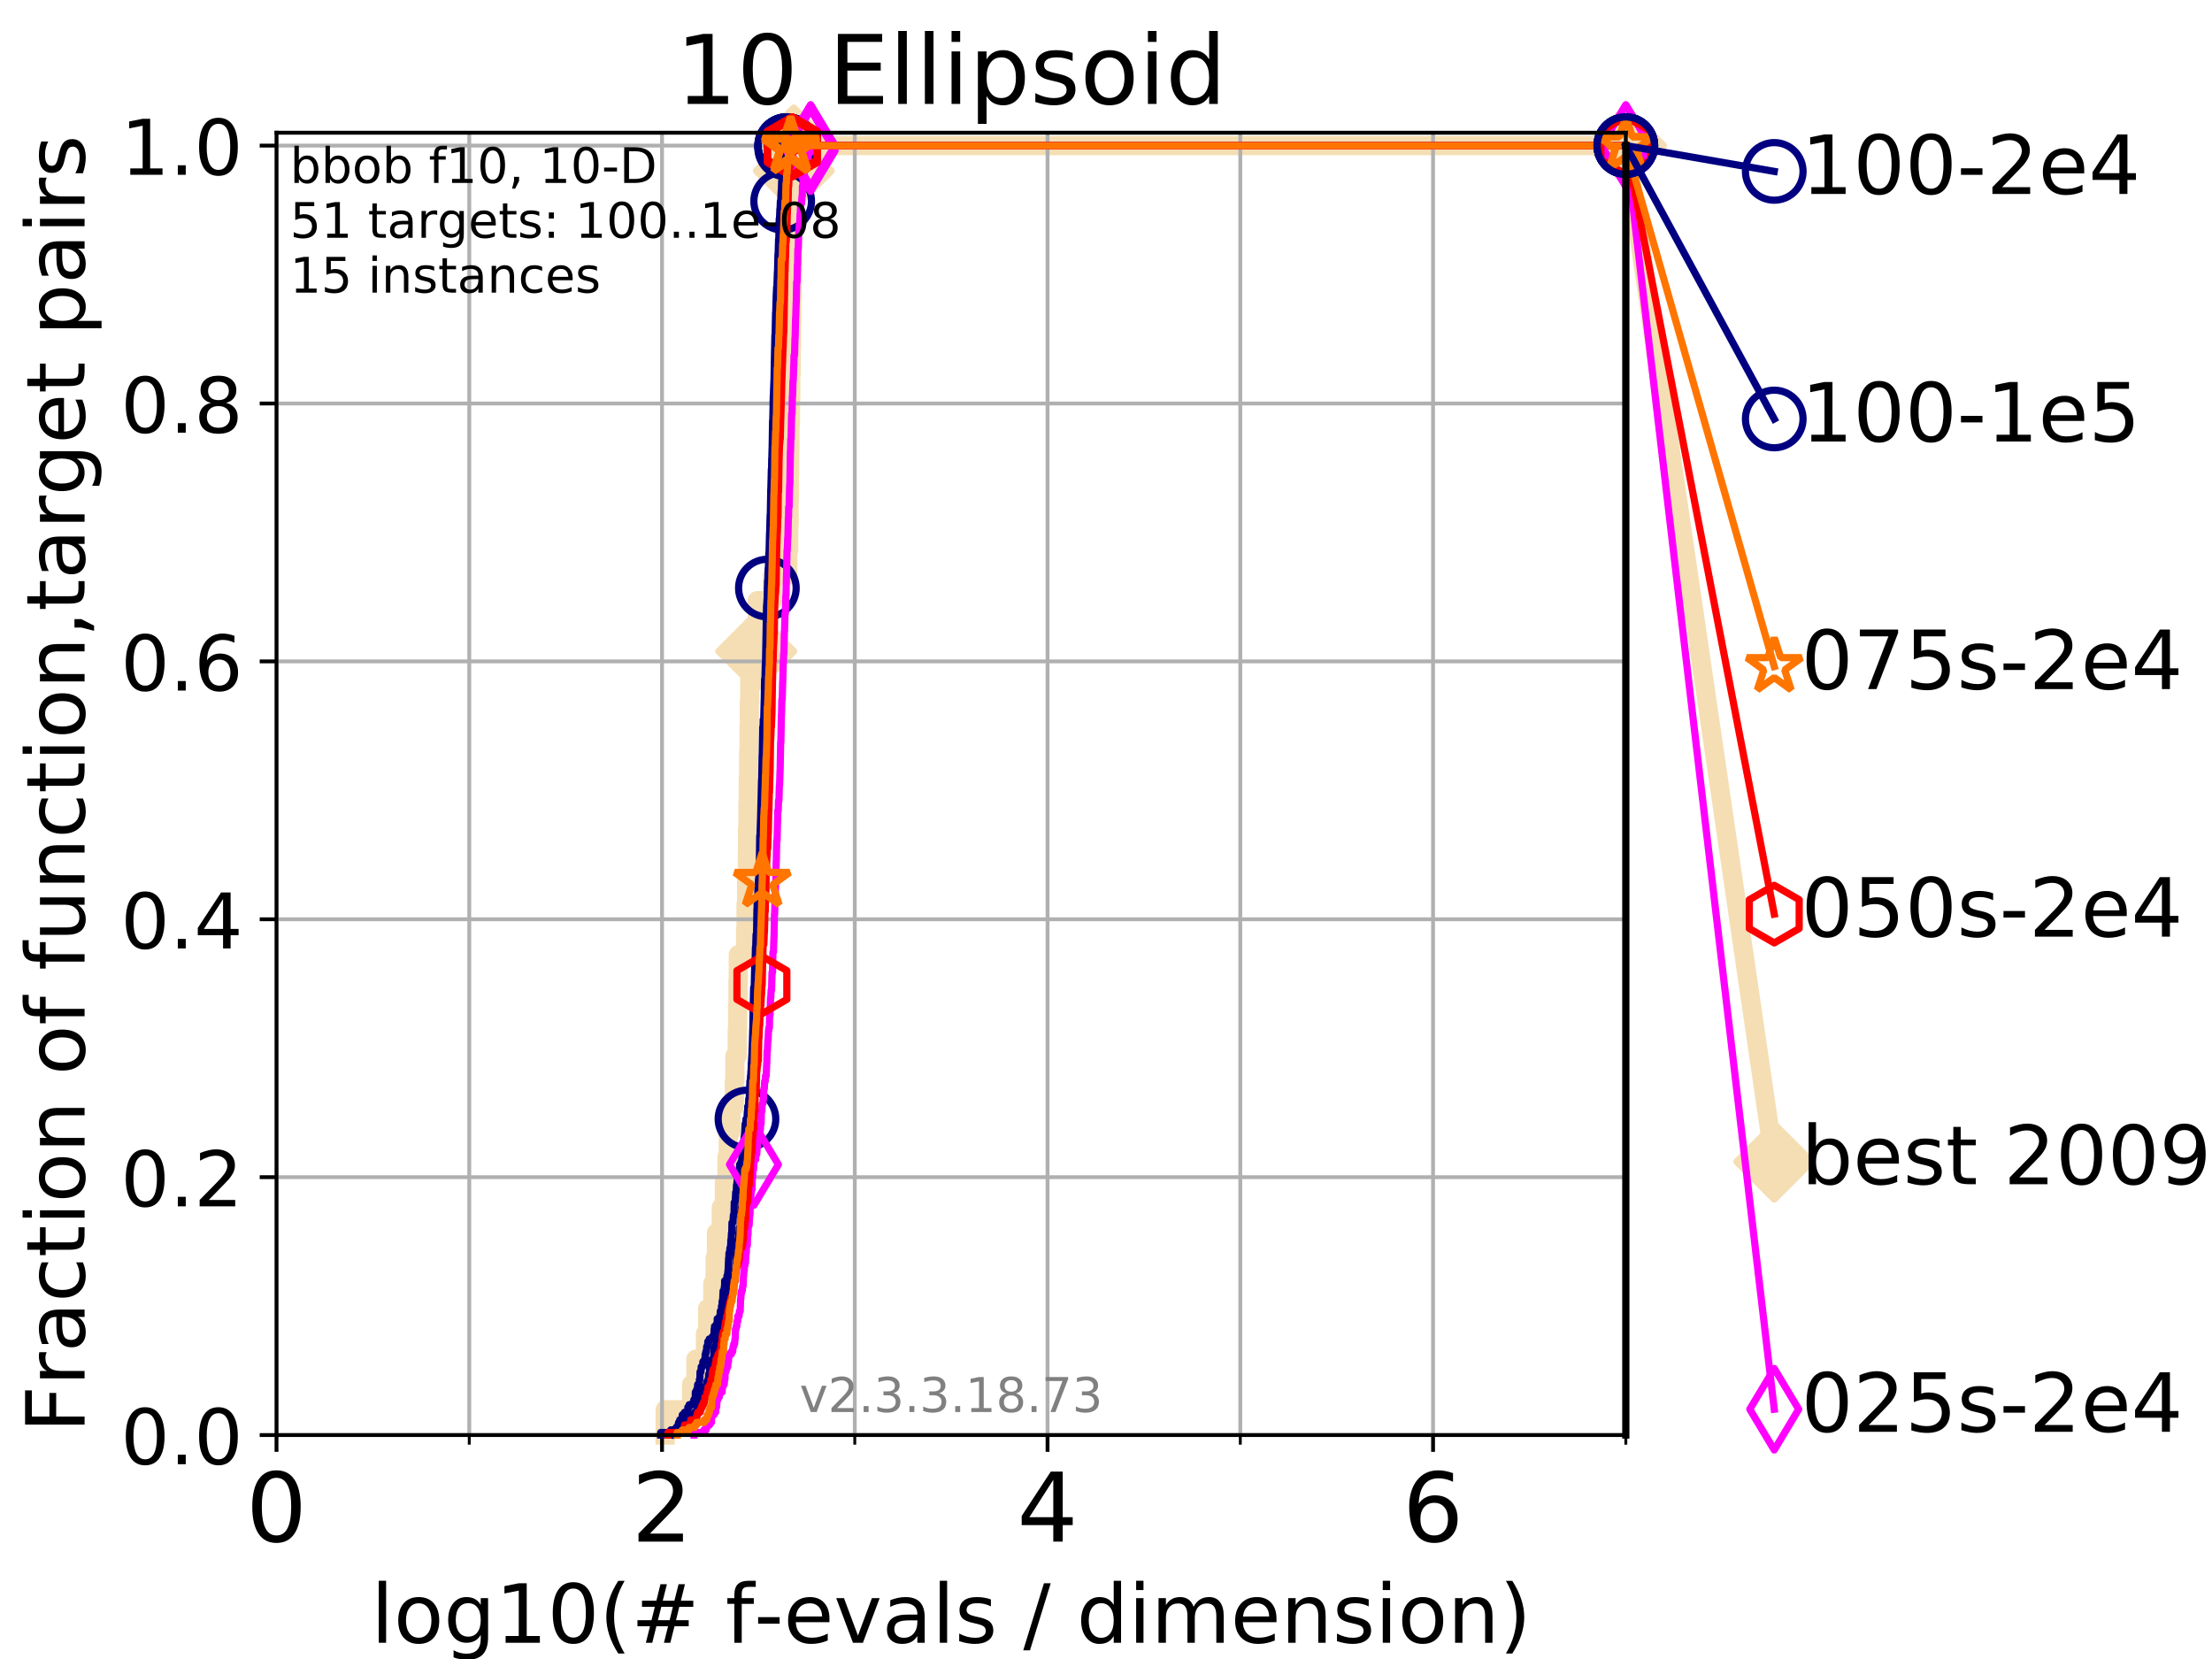 <?xml version="1.0" encoding="utf-8" standalone="no"?>
<!DOCTYPE svg PUBLIC "-//W3C//DTD SVG 1.1//EN"
  "http://www.w3.org/Graphics/SVG/1.1/DTD/svg11.dtd">
<!-- Created with matplotlib (https://matplotlib.org/) -->
<svg height="345.6pt" version="1.1" viewBox="0 0 460.8 345.6" width="460.8pt" xmlns="http://www.w3.org/2000/svg" xmlns:xlink="http://www.w3.org/1999/xlink">
 <defs>
  <style type="text/css">
*{stroke-linecap:butt;stroke-linejoin:round;}
  </style>
 </defs>
 <g id="figure_1">
  <g id="patch_1">
   <path d="M 0 345.6 
L 460.8 345.6 
L 460.8 0 
L 0 0 
z
" style="fill:#ffffff;"/>
  </g>
  <g id="axes_1">
   <g id="patch_2">
    <path d="M 57.6 298.944 
L 338.688 298.944 
L 338.688 27.648 
L 57.6 27.648 
z
" style="fill:#ffffff;"/>
   </g>
   <g id="line2d_1">
    <path d="M 138.561 298.944 
L 138.561 293.677 
L 144.063 293.677 
L 144.063 288.41 
L 144.959 288.41 
L 144.959 283.143 
L 146.948 283.143 
L 146.948 277.877 
L 147.409 277.877 
L 147.409 272.61 
L 148.497 272.61 
L 148.497 267.343 
L 148.966 267.343 
L 148.966 262.076 
L 149.251 262.076 
L 149.251 256.809 
L 150.25 256.809 
L 150.25 251.542 
L 150.899 251.542 
L 150.899 246.275 
L 151.438 246.275 
L 151.438 241.009 
L 151.708 241.009 
L 151.708 235.742 
L 152.284 235.742 
L 152.284 230.475 
L 152.981 230.475 
L 152.981 225.208 
L 153.091 225.208 
L 153.091 219.941 
L 153.574 219.941 
L 153.574 214.674 
L 153.659 214.674 
L 153.659 209.407 
L 153.736 209.407 
L 153.736 204.141 
L 153.799 204.141 
L 153.799 198.874 
L 155.329 198.874 
L 155.329 193.607 
L 155.412 193.607 
L 155.412 188.34 
L 155.533 188.34 
L 155.533 183.073 
L 155.679 183.073 
L 155.679 177.806 
L 155.717 177.806 
L 155.717 172.539 
L 155.811 172.539 
L 155.811 167.272 
L 155.879 167.272 
L 155.879 162.006 
L 155.947 162.006 
L 155.947 156.739 
L 156.034 156.739 
L 156.034 151.472 
L 156.102 151.472 
L 156.102 146.205 
L 156.181 146.205 
L 156.181 140.938 
L 157.54 140.938 
L 157.54 135.671 
L 157.653 135.671 
L 157.653 130.404 
L 157.748 130.404 
L 157.748 125.138 
L 160.915 125.138 
L 160.915 119.871 
L 164.118 119.871 
L 164.118 114.604 
L 164.307 114.604 
L 164.307 109.337 
L 164.395 109.337 
L 164.395 104.07 
L 164.467 104.07 
L 164.467 98.803 
L 164.532 98.803 
L 164.532 93.536 
L 164.577 93.536 
L 164.577 88.27 
L 164.671 88.27 
L 164.671 83.003 
L 164.739 83.003 
L 164.739 77.736 
L 164.825 77.736 
L 164.825 72.469 
L 164.892 72.469 
L 164.892 67.202 
L 164.962 67.202 
L 164.962 61.935 
L 165.043 61.935 
L 165.043 56.668 
L 165.113 56.668 
L 165.113 51.402 
L 165.168 51.402 
L 165.168 46.135 
L 165.219 46.135 
L 165.219 40.868 
L 165.292 40.868 
L 165.292 35.601 
L 165.364 35.601 
L 165.364 30.334 
L 338.688 30.334 
" style="fill:none;stroke:#f5deb3;stroke-linecap:square;stroke-width:4;"/>
   </g>
   <g id="line2d_2">
    <defs>
     <path d="M -0 7.778 
L 7.778 0 
L 0 -7.778 
L -7.778 -0 
z
" id="m97c5bb9667" style="stroke:#f5deb3;stroke-linejoin:miter;stroke-width:1.5;"/>
    </defs>
    <g>
     <use style="fill:#f5deb3;stroke:#f5deb3;stroke-linejoin:miter;stroke-width:1.5;" x="157.54" xlink:href="#m97c5bb9667" y="135.671"/>
     <use style="fill:#f5deb3;stroke:#f5deb3;stroke-linejoin:miter;stroke-width:1.5;" x="165.364" xlink:href="#m97c5bb9667" y="35.601"/>
     <use style="fill:#f5deb3;stroke:#f5deb3;stroke-linejoin:miter;stroke-width:1.5;" x="165.364" xlink:href="#m97c5bb9667" y="30.334"/>
     <use style="fill:#f5deb3;stroke:#f5deb3;stroke-linejoin:miter;stroke-width:1.5;" x="165.364" xlink:href="#m97c5bb9667" y="30.334"/>
     <use style="fill:#f5deb3;stroke:#f5deb3;stroke-linejoin:miter;stroke-width:1.5;" x="338.688" xlink:href="#m97c5bb9667" y="30.334"/>
    </g>
   </g>
   <g id="line2d_3">
    <path style="fill:none;stroke:#f5deb3;stroke-linecap:square;stroke-width:4;"/>
    <g/>
   </g>
   <g id="line2d_4">
    <path d="M 338.688 30.334 
L 369.608 241.999 
" style="fill:none;stroke:#f5deb3;stroke-linecap:square;stroke-width:4;"/>
    <g>
     <use style="fill:#f5deb3;stroke:#f5deb3;stroke-linejoin:miter;stroke-width:1.5;" x="338.688" xlink:href="#m97c5bb9667" y="30.334"/>
     <use style="fill:#f5deb3;stroke:#f5deb3;stroke-linejoin:miter;stroke-width:1.5;" x="369.608" xlink:href="#m97c5bb9667" y="241.999"/>
    </g>
   </g>
   <g id="matplotlib.axis_1">
    <g id="xtick_1">
     <g id="line2d_5">
      <path clip-path="url(#p55b0f445d3)" d="M 57.6 298.944 
L 57.6 27.648 
" style="fill:none;stroke:#b0b0b0;stroke-linecap:square;stroke-width:0.8;"/>
     </g>
     <g id="line2d_6">
      <defs>
       <path d="M 0 0 
L 0 3.5 
" id="m1abf4644cb" style="stroke:#000000;stroke-width:0.8;"/>
      </defs>
      <g>
       <use style="stroke:#000000;stroke-width:0.8;" x="57.6" xlink:href="#m1abf4644cb" y="298.944"/>
      </g>
     </g>
     <g id="text_1">
      <!-- 0 -->
      <defs>
       <path d="M 31.781 66.406 
Q 24.172 66.406 20.328 58.906 
Q 16.5 51.422 16.5 36.375 
Q 16.5 21.391 20.328 13.891 
Q 24.172 6.391 31.781 6.391 
Q 39.453 6.391 43.281 13.891 
Q 47.125 21.391 47.125 36.375 
Q 47.125 51.422 43.281 58.906 
Q 39.453 66.406 31.781 66.406 
z
M 31.781 74.219 
Q 44.047 74.219 50.516 64.516 
Q 56.984 54.828 56.984 36.375 
Q 56.984 17.969 50.516 8.266 
Q 44.047 -1.422 31.781 -1.422 
Q 19.531 -1.422 13.062 8.266 
Q 6.594 17.969 6.594 36.375 
Q 6.594 54.828 13.062 64.516 
Q 19.531 74.219 31.781 74.219 
z
" id="DejaVuSans-48"/>
      </defs>
      <g transform="translate(51.237 321.141)scale(0.2 -0.2)">
       <use xlink:href="#DejaVuSans-48"/>
      </g>
     </g>
    </g>
    <g id="xtick_2">
     <g id="line2d_7">
      <path clip-path="url(#p55b0f445d3)" d="M 137.911 298.944 
L 137.911 27.648 
" style="fill:none;stroke:#b0b0b0;stroke-linecap:square;stroke-width:0.8;"/>
     </g>
     <g id="line2d_8">
      <g>
       <use style="stroke:#000000;stroke-width:0.8;" x="137.911" xlink:href="#m1abf4644cb" y="298.944"/>
      </g>
     </g>
     <g id="text_2">
      <!-- 2 -->
      <defs>
       <path d="M 19.188 8.297 
L 53.609 8.297 
L 53.609 0 
L 7.328 0 
L 7.328 8.297 
Q 12.938 14.109 22.625 23.891 
Q 32.328 33.688 34.812 36.531 
Q 39.547 41.844 41.422 45.531 
Q 43.312 49.219 43.312 52.781 
Q 43.312 58.594 39.234 62.25 
Q 35.156 65.922 28.609 65.922 
Q 23.969 65.922 18.812 64.312 
Q 13.672 62.703 7.812 59.422 
L 7.812 69.391 
Q 13.766 71.781 18.938 73 
Q 24.125 74.219 28.422 74.219 
Q 39.75 74.219 46.484 68.547 
Q 53.219 62.891 53.219 53.422 
Q 53.219 48.922 51.531 44.891 
Q 49.859 40.875 45.406 35.406 
Q 44.188 33.984 37.641 27.219 
Q 31.109 20.453 19.188 8.297 
z
" id="DejaVuSans-50"/>
      </defs>
      <g transform="translate(131.548 321.141)scale(0.2 -0.2)">
       <use xlink:href="#DejaVuSans-50"/>
      </g>
     </g>
    </g>
    <g id="xtick_3">
     <g id="line2d_9">
      <path clip-path="url(#p55b0f445d3)" d="M 218.222 298.944 
L 218.222 27.648 
" style="fill:none;stroke:#b0b0b0;stroke-linecap:square;stroke-width:0.8;"/>
     </g>
     <g id="line2d_10">
      <g>
       <use style="stroke:#000000;stroke-width:0.8;" x="218.222" xlink:href="#m1abf4644cb" y="298.944"/>
      </g>
     </g>
     <g id="text_3">
      <!-- 4 -->
      <defs>
       <path d="M 37.797 64.312 
L 12.891 25.391 
L 37.797 25.391 
z
M 35.203 72.906 
L 47.609 72.906 
L 47.609 25.391 
L 58.016 25.391 
L 58.016 17.188 
L 47.609 17.188 
L 47.609 0 
L 37.797 0 
L 37.797 17.188 
L 4.891 17.188 
L 4.891 26.703 
z
" id="DejaVuSans-52"/>
      </defs>
      <g transform="translate(211.859 321.141)scale(0.2 -0.2)">
       <use xlink:href="#DejaVuSans-52"/>
      </g>
     </g>
    </g>
    <g id="xtick_4">
     <g id="line2d_11">
      <path clip-path="url(#p55b0f445d3)" d="M 298.533 298.944 
L 298.533 27.648 
" style="fill:none;stroke:#b0b0b0;stroke-linecap:square;stroke-width:0.8;"/>
     </g>
     <g id="line2d_12">
      <g>
       <use style="stroke:#000000;stroke-width:0.8;" x="298.533" xlink:href="#m1abf4644cb" y="298.944"/>
      </g>
     </g>
     <g id="text_4">
      <!-- 6 -->
      <defs>
       <path d="M 33.016 40.375 
Q 26.375 40.375 22.484 35.828 
Q 18.609 31.297 18.609 23.391 
Q 18.609 15.531 22.484 10.953 
Q 26.375 6.391 33.016 6.391 
Q 39.656 6.391 43.531 10.953 
Q 47.406 15.531 47.406 23.391 
Q 47.406 31.297 43.531 35.828 
Q 39.656 40.375 33.016 40.375 
z
M 52.594 71.297 
L 52.594 62.312 
Q 48.875 64.062 45.094 64.984 
Q 41.312 65.922 37.594 65.922 
Q 27.828 65.922 22.672 59.328 
Q 17.531 52.734 16.797 39.406 
Q 19.672 43.656 24.016 45.922 
Q 28.375 48.188 33.594 48.188 
Q 44.578 48.188 50.953 41.516 
Q 57.328 34.859 57.328 23.391 
Q 57.328 12.156 50.688 5.359 
Q 44.047 -1.422 33.016 -1.422 
Q 20.359 -1.422 13.672 8.266 
Q 6.984 17.969 6.984 36.375 
Q 6.984 53.656 15.188 63.938 
Q 23.391 74.219 37.203 74.219 
Q 40.922 74.219 44.703 73.484 
Q 48.484 72.75 52.594 71.297 
z
" id="DejaVuSans-54"/>
      </defs>
      <g transform="translate(292.17 321.141)scale(0.2 -0.2)">
       <use xlink:href="#DejaVuSans-54"/>
      </g>
     </g>
    </g>
    <g id="xtick_5">
     <g id="line2d_13">
      <path clip-path="url(#p55b0f445d3)" d="M 97.755 298.944 
L 97.755 27.648 
" style="fill:none;stroke:#b0b0b0;stroke-linecap:square;stroke-width:0.8;"/>
     </g>
     <g id="line2d_14">
      <defs>
       <path d="M 0 0 
L 0 2 
" id="m3533e98abe" style="stroke:#000000;stroke-width:0.6;"/>
      </defs>
      <g>
       <use style="stroke:#000000;stroke-width:0.6;" x="97.755" xlink:href="#m3533e98abe" y="298.944"/>
      </g>
     </g>
    </g>
    <g id="xtick_6">
     <g id="line2d_15">
      <path clip-path="url(#p55b0f445d3)" d="M 178.066 298.944 
L 178.066 27.648 
" style="fill:none;stroke:#b0b0b0;stroke-linecap:square;stroke-width:0.8;"/>
     </g>
     <g id="line2d_16">
      <g>
       <use style="stroke:#000000;stroke-width:0.6;" x="178.066" xlink:href="#m3533e98abe" y="298.944"/>
      </g>
     </g>
    </g>
    <g id="xtick_7">
     <g id="line2d_17">
      <path clip-path="url(#p55b0f445d3)" d="M 258.377 298.944 
L 258.377 27.648 
" style="fill:none;stroke:#b0b0b0;stroke-linecap:square;stroke-width:0.8;"/>
     </g>
     <g id="line2d_18">
      <g>
       <use style="stroke:#000000;stroke-width:0.6;" x="258.377" xlink:href="#m3533e98abe" y="298.944"/>
      </g>
     </g>
    </g>
    <g id="xtick_8">
     <g id="line2d_19">
      <path clip-path="url(#p55b0f445d3)" d="M 338.688 298.944 
L 338.688 27.648 
" style="fill:none;stroke:#b0b0b0;stroke-linecap:square;stroke-width:0.8;"/>
     </g>
     <g id="line2d_20">
      <g>
       <use style="stroke:#000000;stroke-width:0.6;" x="338.688" xlink:href="#m3533e98abe" y="298.944"/>
      </g>
     </g>
    </g>
    <g id="text_5">
     <!-- log10(# f-evals / dimension) -->
     <defs>
      <path d="M 9.422 75.984 
L 18.406 75.984 
L 18.406 0 
L 9.422 0 
z
" id="DejaVuSans-108"/>
      <path d="M 30.609 48.391 
Q 23.391 48.391 19.188 42.75 
Q 14.984 37.109 14.984 27.297 
Q 14.984 17.484 19.156 11.844 
Q 23.344 6.203 30.609 6.203 
Q 37.797 6.203 41.984 11.859 
Q 46.188 17.531 46.188 27.297 
Q 46.188 37.016 41.984 42.703 
Q 37.797 48.391 30.609 48.391 
z
M 30.609 56 
Q 42.328 56 49.016 48.375 
Q 55.719 40.766 55.719 27.297 
Q 55.719 13.875 49.016 6.219 
Q 42.328 -1.422 30.609 -1.422 
Q 18.844 -1.422 12.172 6.219 
Q 5.516 13.875 5.516 27.297 
Q 5.516 40.766 12.172 48.375 
Q 18.844 56 30.609 56 
z
" id="DejaVuSans-111"/>
      <path d="M 45.406 27.984 
Q 45.406 37.75 41.375 43.109 
Q 37.359 48.484 30.078 48.484 
Q 22.859 48.484 18.828 43.109 
Q 14.797 37.75 14.797 27.984 
Q 14.797 18.266 18.828 12.891 
Q 22.859 7.516 30.078 7.516 
Q 37.359 7.516 41.375 12.891 
Q 45.406 18.266 45.406 27.984 
z
M 54.391 6.781 
Q 54.391 -7.172 48.188 -13.984 
Q 42 -20.797 29.203 -20.797 
Q 24.469 -20.797 20.266 -20.094 
Q 16.062 -19.391 12.109 -17.922 
L 12.109 -9.188 
Q 16.062 -11.328 19.922 -12.344 
Q 23.781 -13.375 27.781 -13.375 
Q 36.625 -13.375 41.016 -8.766 
Q 45.406 -4.156 45.406 5.172 
L 45.406 9.625 
Q 42.625 4.781 38.281 2.391 
Q 33.938 0 27.875 0 
Q 17.828 0 11.672 7.656 
Q 5.516 15.328 5.516 27.984 
Q 5.516 40.672 11.672 48.328 
Q 17.828 56 27.875 56 
Q 33.938 56 38.281 53.609 
Q 42.625 51.219 45.406 46.391 
L 45.406 54.688 
L 54.391 54.688 
z
" id="DejaVuSans-103"/>
      <path d="M 12.406 8.297 
L 28.516 8.297 
L 28.516 63.922 
L 10.984 60.406 
L 10.984 69.391 
L 28.422 72.906 
L 38.281 72.906 
L 38.281 8.297 
L 54.391 8.297 
L 54.391 0 
L 12.406 0 
z
" id="DejaVuSans-49"/>
      <path d="M 31 75.875 
Q 24.469 64.656 21.281 53.656 
Q 18.109 42.672 18.109 31.391 
Q 18.109 20.125 21.312 9.062 
Q 24.516 -2 31 -13.188 
L 23.188 -13.188 
Q 15.875 -1.703 12.234 9.375 
Q 8.594 20.453 8.594 31.391 
Q 8.594 42.281 12.203 53.312 
Q 15.828 64.359 23.188 75.875 
z
" id="DejaVuSans-40"/>
      <path d="M 51.125 44 
L 36.922 44 
L 32.812 27.688 
L 47.125 27.688 
z
M 43.797 71.781 
L 38.719 51.516 
L 52.984 51.516 
L 58.109 71.781 
L 65.922 71.781 
L 60.891 51.516 
L 76.125 51.516 
L 76.125 44 
L 58.984 44 
L 54.984 27.688 
L 70.516 27.688 
L 70.516 20.219 
L 53.078 20.219 
L 48 0 
L 40.188 0 
L 45.219 20.219 
L 30.906 20.219 
L 25.875 0 
L 18.016 0 
L 23.094 20.219 
L 7.719 20.219 
L 7.719 27.688 
L 24.906 27.688 
L 29 44 
L 13.281 44 
L 13.281 51.516 
L 30.906 51.516 
L 35.891 71.781 
z
" id="DejaVuSans-35"/>
      <path id="DejaVuSans-32"/>
      <path d="M 37.109 75.984 
L 37.109 68.5 
L 28.516 68.5 
Q 23.688 68.5 21.797 66.547 
Q 19.922 64.594 19.922 59.516 
L 19.922 54.688 
L 34.719 54.688 
L 34.719 47.703 
L 19.922 47.703 
L 19.922 0 
L 10.891 0 
L 10.891 47.703 
L 2.297 47.703 
L 2.297 54.688 
L 10.891 54.688 
L 10.891 58.5 
Q 10.891 67.625 15.141 71.797 
Q 19.391 75.984 28.609 75.984 
z
" id="DejaVuSans-102"/>
      <path d="M 4.891 31.391 
L 31.203 31.391 
L 31.203 23.391 
L 4.891 23.391 
z
" id="DejaVuSans-45"/>
      <path d="M 56.203 29.594 
L 56.203 25.203 
L 14.891 25.203 
Q 15.484 15.922 20.484 11.062 
Q 25.484 6.203 34.422 6.203 
Q 39.594 6.203 44.453 7.469 
Q 49.312 8.734 54.109 11.281 
L 54.109 2.781 
Q 49.266 0.734 44.188 -0.344 
Q 39.109 -1.422 33.891 -1.422 
Q 20.797 -1.422 13.156 6.188 
Q 5.516 13.812 5.516 26.812 
Q 5.516 40.234 12.766 48.109 
Q 20.016 56 32.328 56 
Q 43.359 56 49.781 48.891 
Q 56.203 41.797 56.203 29.594 
z
M 47.219 32.234 
Q 47.125 39.594 43.094 43.984 
Q 39.062 48.391 32.422 48.391 
Q 24.906 48.391 20.391 44.141 
Q 15.875 39.891 15.188 32.172 
z
" id="DejaVuSans-101"/>
      <path d="M 2.984 54.688 
L 12.5 54.688 
L 29.594 8.797 
L 46.688 54.688 
L 56.203 54.688 
L 35.688 0 
L 23.484 0 
z
" id="DejaVuSans-118"/>
      <path d="M 34.281 27.484 
Q 23.391 27.484 19.188 25 
Q 14.984 22.516 14.984 16.5 
Q 14.984 11.719 18.141 8.906 
Q 21.297 6.109 26.703 6.109 
Q 34.188 6.109 38.703 11.406 
Q 43.219 16.703 43.219 25.484 
L 43.219 27.484 
z
M 52.203 31.203 
L 52.203 0 
L 43.219 0 
L 43.219 8.297 
Q 40.141 3.328 35.547 0.953 
Q 30.953 -1.422 24.312 -1.422 
Q 15.922 -1.422 10.953 3.297 
Q 6 8.016 6 15.922 
Q 6 25.141 12.172 29.828 
Q 18.359 34.516 30.609 34.516 
L 43.219 34.516 
L 43.219 35.406 
Q 43.219 41.609 39.141 45 
Q 35.062 48.391 27.688 48.391 
Q 23 48.391 18.547 47.266 
Q 14.109 46.141 10.016 43.891 
L 10.016 52.203 
Q 14.938 54.109 19.578 55.047 
Q 24.219 56 28.609 56 
Q 40.484 56 46.344 49.844 
Q 52.203 43.703 52.203 31.203 
z
" id="DejaVuSans-97"/>
      <path d="M 44.281 53.078 
L 44.281 44.578 
Q 40.484 46.531 36.375 47.5 
Q 32.281 48.484 27.875 48.484 
Q 21.188 48.484 17.844 46.438 
Q 14.5 44.391 14.5 40.281 
Q 14.5 37.156 16.891 35.375 
Q 19.281 33.594 26.516 31.984 
L 29.594 31.297 
Q 39.156 29.25 43.188 25.516 
Q 47.219 21.781 47.219 15.094 
Q 47.219 7.469 41.188 3.016 
Q 35.156 -1.422 24.609 -1.422 
Q 20.219 -1.422 15.453 -0.562 
Q 10.688 0.297 5.422 2 
L 5.422 11.281 
Q 10.406 8.688 15.234 7.391 
Q 20.062 6.109 24.812 6.109 
Q 31.156 6.109 34.562 8.281 
Q 37.984 10.453 37.984 14.406 
Q 37.984 18.062 35.516 20.016 
Q 33.062 21.969 24.703 23.781 
L 21.578 24.516 
Q 13.234 26.266 9.516 29.906 
Q 5.812 33.547 5.812 39.891 
Q 5.812 47.609 11.281 51.797 
Q 16.75 56 26.812 56 
Q 31.781 56 36.172 55.266 
Q 40.578 54.547 44.281 53.078 
z
" id="DejaVuSans-115"/>
      <path d="M 25.391 72.906 
L 33.688 72.906 
L 8.297 -9.281 
L 0 -9.281 
z
" id="DejaVuSans-47"/>
      <path d="M 45.406 46.391 
L 45.406 75.984 
L 54.391 75.984 
L 54.391 0 
L 45.406 0 
L 45.406 8.203 
Q 42.578 3.328 38.25 0.953 
Q 33.938 -1.422 27.875 -1.422 
Q 17.969 -1.422 11.734 6.484 
Q 5.516 14.406 5.516 27.297 
Q 5.516 40.188 11.734 48.094 
Q 17.969 56 27.875 56 
Q 33.938 56 38.25 53.625 
Q 42.578 51.266 45.406 46.391 
z
M 14.797 27.297 
Q 14.797 17.391 18.875 11.75 
Q 22.953 6.109 30.078 6.109 
Q 37.203 6.109 41.297 11.75 
Q 45.406 17.391 45.406 27.297 
Q 45.406 37.203 41.297 42.844 
Q 37.203 48.484 30.078 48.484 
Q 22.953 48.484 18.875 42.844 
Q 14.797 37.203 14.797 27.297 
z
" id="DejaVuSans-100"/>
      <path d="M 9.422 54.688 
L 18.406 54.688 
L 18.406 0 
L 9.422 0 
z
M 9.422 75.984 
L 18.406 75.984 
L 18.406 64.594 
L 9.422 64.594 
z
" id="DejaVuSans-105"/>
      <path d="M 52 44.188 
Q 55.375 50.25 60.062 53.125 
Q 64.75 56 71.094 56 
Q 79.641 56 84.281 50.016 
Q 88.922 44.047 88.922 33.016 
L 88.922 0 
L 79.891 0 
L 79.891 32.719 
Q 79.891 40.578 77.094 44.375 
Q 74.312 48.188 68.609 48.188 
Q 61.625 48.188 57.562 43.547 
Q 53.516 38.922 53.516 30.906 
L 53.516 0 
L 44.484 0 
L 44.484 32.719 
Q 44.484 40.625 41.703 44.406 
Q 38.922 48.188 33.109 48.188 
Q 26.219 48.188 22.156 43.531 
Q 18.109 38.875 18.109 30.906 
L 18.109 0 
L 9.078 0 
L 9.078 54.688 
L 18.109 54.688 
L 18.109 46.188 
Q 21.188 51.219 25.484 53.609 
Q 29.781 56 35.688 56 
Q 41.656 56 45.828 52.969 
Q 50 49.953 52 44.188 
z
" id="DejaVuSans-109"/>
      <path d="M 54.891 33.016 
L 54.891 0 
L 45.906 0 
L 45.906 32.719 
Q 45.906 40.484 42.875 44.328 
Q 39.844 48.188 33.797 48.188 
Q 26.516 48.188 22.312 43.547 
Q 18.109 38.922 18.109 30.906 
L 18.109 0 
L 9.078 0 
L 9.078 54.688 
L 18.109 54.688 
L 18.109 46.188 
Q 21.344 51.125 25.703 53.562 
Q 30.078 56 35.797 56 
Q 45.219 56 50.047 50.172 
Q 54.891 44.344 54.891 33.016 
z
" id="DejaVuSans-110"/>
      <path d="M 8.016 75.875 
L 15.828 75.875 
Q 23.141 64.359 26.781 53.312 
Q 30.422 42.281 30.422 31.391 
Q 30.422 20.453 26.781 9.375 
Q 23.141 -1.703 15.828 -13.188 
L 8.016 -13.188 
Q 14.5 -2 17.703 9.062 
Q 20.906 20.125 20.906 31.391 
Q 20.906 42.672 17.703 53.656 
Q 14.5 64.656 8.016 75.875 
z
" id="DejaVuSans-41"/>
     </defs>
     <g transform="translate(77.303 342.218)scale(0.17 -0.17)">
      <use xlink:href="#DejaVuSans-108"/>
      <use x="27.783" xlink:href="#DejaVuSans-111"/>
      <use x="88.965" xlink:href="#DejaVuSans-103"/>
      <use x="152.441" xlink:href="#DejaVuSans-49"/>
      <use x="216.064" xlink:href="#DejaVuSans-48"/>
      <use x="279.688" xlink:href="#DejaVuSans-40"/>
      <use x="318.701" xlink:href="#DejaVuSans-35"/>
      <use x="402.49" xlink:href="#DejaVuSans-32"/>
      <use x="434.277" xlink:href="#DejaVuSans-102"/>
      <use x="469.404" xlink:href="#DejaVuSans-45"/>
      <use x="505.488" xlink:href="#DejaVuSans-101"/>
      <use x="567.012" xlink:href="#DejaVuSans-118"/>
      <use x="626.191" xlink:href="#DejaVuSans-97"/>
      <use x="687.471" xlink:href="#DejaVuSans-108"/>
      <use x="715.254" xlink:href="#DejaVuSans-115"/>
      <use x="767.354" xlink:href="#DejaVuSans-32"/>
      <use x="799.141" xlink:href="#DejaVuSans-47"/>
      <use x="832.832" xlink:href="#DejaVuSans-32"/>
      <use x="864.619" xlink:href="#DejaVuSans-100"/>
      <use x="928.096" xlink:href="#DejaVuSans-105"/>
      <use x="955.879" xlink:href="#DejaVuSans-109"/>
      <use x="1053.291" xlink:href="#DejaVuSans-101"/>
      <use x="1114.814" xlink:href="#DejaVuSans-110"/>
      <use x="1178.193" xlink:href="#DejaVuSans-115"/>
      <use x="1230.293" xlink:href="#DejaVuSans-105"/>
      <use x="1258.076" xlink:href="#DejaVuSans-111"/>
      <use x="1319.258" xlink:href="#DejaVuSans-110"/>
      <use x="1382.637" xlink:href="#DejaVuSans-41"/>
     </g>
    </g>
   </g>
   <g id="matplotlib.axis_2">
    <g id="ytick_1">
     <g id="line2d_21">
      <path clip-path="url(#p55b0f445d3)" d="M 57.6 298.944 
L 338.688 298.944 
" style="fill:none;stroke:#b0b0b0;stroke-linecap:square;stroke-width:0.8;"/>
     </g>
     <g id="line2d_22">
      <defs>
       <path d="M 0 0 
L -3.5 0 
" id="m233cf601f3" style="stroke:#000000;stroke-width:0.8;"/>
      </defs>
      <g>
       <use style="stroke:#000000;stroke-width:0.8;" x="57.6" xlink:href="#m233cf601f3" y="298.944"/>
      </g>
     </g>
     <g id="text_6">
      <!-- 0.0 -->
      <defs>
       <path d="M 10.688 12.406 
L 21 12.406 
L 21 0 
L 10.688 0 
z
" id="DejaVuSans-46"/>
      </defs>
      <g transform="translate(25.155 305.023)scale(0.16 -0.16)">
       <use xlink:href="#DejaVuSans-48"/>
       <use x="63.623" xlink:href="#DejaVuSans-46"/>
       <use x="95.41" xlink:href="#DejaVuSans-48"/>
      </g>
     </g>
    </g>
    <g id="ytick_2">
     <g id="line2d_23">
      <path clip-path="url(#p55b0f445d3)" d="M 57.6 245.222 
L 338.688 245.222 
" style="fill:none;stroke:#b0b0b0;stroke-linecap:square;stroke-width:0.8;"/>
     </g>
     <g id="line2d_24">
      <g>
       <use style="stroke:#000000;stroke-width:0.8;" x="57.6" xlink:href="#m233cf601f3" y="245.222"/>
      </g>
     </g>
     <g id="text_7">
      <!-- 0.2 -->
      <g transform="translate(25.155 251.301)scale(0.16 -0.16)">
       <use xlink:href="#DejaVuSans-48"/>
       <use x="63.623" xlink:href="#DejaVuSans-46"/>
       <use x="95.41" xlink:href="#DejaVuSans-50"/>
      </g>
     </g>
    </g>
    <g id="ytick_3">
     <g id="line2d_25">
      <path clip-path="url(#p55b0f445d3)" d="M 57.6 191.5 
L 338.688 191.5 
" style="fill:none;stroke:#b0b0b0;stroke-linecap:square;stroke-width:0.8;"/>
     </g>
     <g id="line2d_26">
      <g>
       <use style="stroke:#000000;stroke-width:0.8;" x="57.6" xlink:href="#m233cf601f3" y="191.5"/>
      </g>
     </g>
     <g id="text_8">
      <!-- 0.4 -->
      <g transform="translate(25.155 197.579)scale(0.16 -0.16)">
       <use xlink:href="#DejaVuSans-48"/>
       <use x="63.623" xlink:href="#DejaVuSans-46"/>
       <use x="95.41" xlink:href="#DejaVuSans-52"/>
      </g>
     </g>
    </g>
    <g id="ytick_4">
     <g id="line2d_27">
      <path clip-path="url(#p55b0f445d3)" d="M 57.6 137.778 
L 338.688 137.778 
" style="fill:none;stroke:#b0b0b0;stroke-linecap:square;stroke-width:0.8;"/>
     </g>
     <g id="line2d_28">
      <g>
       <use style="stroke:#000000;stroke-width:0.8;" x="57.6" xlink:href="#m233cf601f3" y="137.778"/>
      </g>
     </g>
     <g id="text_9">
      <!-- 0.6 -->
      <g transform="translate(25.155 143.857)scale(0.16 -0.16)">
       <use xlink:href="#DejaVuSans-48"/>
       <use x="63.623" xlink:href="#DejaVuSans-46"/>
       <use x="95.41" xlink:href="#DejaVuSans-54"/>
      </g>
     </g>
    </g>
    <g id="ytick_5">
     <g id="line2d_29">
      <path clip-path="url(#p55b0f445d3)" d="M 57.6 84.056 
L 338.688 84.056 
" style="fill:none;stroke:#b0b0b0;stroke-linecap:square;stroke-width:0.8;"/>
     </g>
     <g id="line2d_30">
      <g>
       <use style="stroke:#000000;stroke-width:0.8;" x="57.6" xlink:href="#m233cf601f3" y="84.056"/>
      </g>
     </g>
     <g id="text_10">
      <!-- 0.8 -->
      <defs>
       <path d="M 31.781 34.625 
Q 24.75 34.625 20.719 30.859 
Q 16.703 27.094 16.703 20.516 
Q 16.703 13.922 20.719 10.156 
Q 24.75 6.391 31.781 6.391 
Q 38.812 6.391 42.859 10.172 
Q 46.922 13.969 46.922 20.516 
Q 46.922 27.094 42.891 30.859 
Q 38.875 34.625 31.781 34.625 
z
M 21.922 38.812 
Q 15.578 40.375 12.031 44.719 
Q 8.5 49.078 8.5 55.328 
Q 8.5 64.062 14.719 69.141 
Q 20.953 74.219 31.781 74.219 
Q 42.672 74.219 48.875 69.141 
Q 55.078 64.062 55.078 55.328 
Q 55.078 49.078 51.531 44.719 
Q 48 40.375 41.703 38.812 
Q 48.828 37.156 52.797 32.312 
Q 56.781 27.484 56.781 20.516 
Q 56.781 9.906 50.312 4.234 
Q 43.844 -1.422 31.781 -1.422 
Q 19.734 -1.422 13.25 4.234 
Q 6.781 9.906 6.781 20.516 
Q 6.781 27.484 10.781 32.312 
Q 14.797 37.156 21.922 38.812 
z
M 18.312 54.391 
Q 18.312 48.734 21.844 45.562 
Q 25.391 42.391 31.781 42.391 
Q 38.141 42.391 41.719 45.562 
Q 45.312 48.734 45.312 54.391 
Q 45.312 60.062 41.719 63.234 
Q 38.141 66.406 31.781 66.406 
Q 25.391 66.406 21.844 63.234 
Q 18.312 60.062 18.312 54.391 
z
" id="DejaVuSans-56"/>
      </defs>
      <g transform="translate(25.155 90.135)scale(0.16 -0.16)">
       <use xlink:href="#DejaVuSans-48"/>
       <use x="63.623" xlink:href="#DejaVuSans-46"/>
       <use x="95.41" xlink:href="#DejaVuSans-56"/>
      </g>
     </g>
    </g>
    <g id="ytick_6">
     <g id="line2d_31">
      <path clip-path="url(#p55b0f445d3)" d="M 57.6 30.334 
L 338.688 30.334 
" style="fill:none;stroke:#b0b0b0;stroke-linecap:square;stroke-width:0.8;"/>
     </g>
     <g id="line2d_32">
      <g>
       <use style="stroke:#000000;stroke-width:0.8;" x="57.6" xlink:href="#m233cf601f3" y="30.334"/>
      </g>
     </g>
     <g id="text_11">
      <!-- 1.0 -->
      <g transform="translate(25.155 36.413)scale(0.16 -0.16)">
       <use xlink:href="#DejaVuSans-49"/>
       <use x="63.623" xlink:href="#DejaVuSans-46"/>
       <use x="95.41" xlink:href="#DejaVuSans-48"/>
      </g>
     </g>
    </g>
    <g id="text_12">
     <!-- Fraction of function,target pairs -->
     <defs>
      <path d="M 9.812 72.906 
L 51.703 72.906 
L 51.703 64.594 
L 19.672 64.594 
L 19.672 43.109 
L 48.578 43.109 
L 48.578 34.812 
L 19.672 34.812 
L 19.672 0 
L 9.812 0 
z
" id="DejaVuSans-70"/>
      <path d="M 41.109 46.297 
Q 39.594 47.172 37.812 47.578 
Q 36.031 48 33.891 48 
Q 26.266 48 22.188 43.047 
Q 18.109 38.094 18.109 28.812 
L 18.109 0 
L 9.078 0 
L 9.078 54.688 
L 18.109 54.688 
L 18.109 46.188 
Q 20.953 51.172 25.484 53.578 
Q 30.031 56 36.531 56 
Q 37.453 56 38.578 55.875 
Q 39.703 55.766 41.062 55.516 
z
" id="DejaVuSans-114"/>
      <path d="M 48.781 52.594 
L 48.781 44.188 
Q 44.969 46.297 41.141 47.344 
Q 37.312 48.391 33.406 48.391 
Q 24.656 48.391 19.812 42.844 
Q 14.984 37.312 14.984 27.297 
Q 14.984 17.281 19.812 11.734 
Q 24.656 6.203 33.406 6.203 
Q 37.312 6.203 41.141 7.25 
Q 44.969 8.297 48.781 10.406 
L 48.781 2.094 
Q 45.016 0.344 40.984 -0.531 
Q 36.969 -1.422 32.422 -1.422 
Q 20.062 -1.422 12.781 6.344 
Q 5.516 14.109 5.516 27.297 
Q 5.516 40.672 12.859 48.328 
Q 20.219 56 33.016 56 
Q 37.156 56 41.109 55.141 
Q 45.062 54.297 48.781 52.594 
z
" id="DejaVuSans-99"/>
      <path d="M 18.312 70.219 
L 18.312 54.688 
L 36.812 54.688 
L 36.812 47.703 
L 18.312 47.703 
L 18.312 18.016 
Q 18.312 11.328 20.141 9.422 
Q 21.969 7.516 27.594 7.516 
L 36.812 7.516 
L 36.812 0 
L 27.594 0 
Q 17.188 0 13.234 3.875 
Q 9.281 7.766 9.281 18.016 
L 9.281 47.703 
L 2.688 47.703 
L 2.688 54.688 
L 9.281 54.688 
L 9.281 70.219 
z
" id="DejaVuSans-116"/>
      <path d="M 8.5 21.578 
L 8.5 54.688 
L 17.484 54.688 
L 17.484 21.922 
Q 17.484 14.156 20.5 10.266 
Q 23.531 6.391 29.594 6.391 
Q 36.859 6.391 41.078 11.031 
Q 45.312 15.672 45.312 23.688 
L 45.312 54.688 
L 54.297 54.688 
L 54.297 0 
L 45.312 0 
L 45.312 8.406 
Q 42.047 3.422 37.719 1 
Q 33.406 -1.422 27.688 -1.422 
Q 18.266 -1.422 13.375 4.438 
Q 8.5 10.297 8.5 21.578 
z
M 31.109 56 
z
" id="DejaVuSans-117"/>
      <path d="M 11.719 12.406 
L 22.016 12.406 
L 22.016 4 
L 14.016 -11.625 
L 7.719 -11.625 
L 11.719 4 
z
" id="DejaVuSans-44"/>
      <path d="M 18.109 8.203 
L 18.109 -20.797 
L 9.078 -20.797 
L 9.078 54.688 
L 18.109 54.688 
L 18.109 46.391 
Q 20.953 51.266 25.266 53.625 
Q 29.594 56 35.594 56 
Q 45.562 56 51.781 48.094 
Q 58.016 40.188 58.016 27.297 
Q 58.016 14.406 51.781 6.484 
Q 45.562 -1.422 35.594 -1.422 
Q 29.594 -1.422 25.266 0.953 
Q 20.953 3.328 18.109 8.203 
z
M 48.688 27.297 
Q 48.688 37.203 44.609 42.844 
Q 40.531 48.484 33.406 48.484 
Q 26.266 48.484 22.188 42.844 
Q 18.109 37.203 18.109 27.297 
Q 18.109 17.391 22.188 11.75 
Q 26.266 6.109 33.406 6.109 
Q 40.531 6.109 44.609 11.75 
Q 48.688 17.391 48.688 27.297 
z
" id="DejaVuSans-112"/>
     </defs>
     <g transform="translate(17.62 298.435)rotate(-90)scale(0.17 -0.17)">
      <use xlink:href="#DejaVuSans-70"/>
      <use x="57.41" xlink:href="#DejaVuSans-114"/>
      <use x="98.523" xlink:href="#DejaVuSans-97"/>
      <use x="159.803" xlink:href="#DejaVuSans-99"/>
      <use x="214.783" xlink:href="#DejaVuSans-116"/>
      <use x="253.992" xlink:href="#DejaVuSans-105"/>
      <use x="281.775" xlink:href="#DejaVuSans-111"/>
      <use x="342.957" xlink:href="#DejaVuSans-110"/>
      <use x="406.336" xlink:href="#DejaVuSans-32"/>
      <use x="438.123" xlink:href="#DejaVuSans-111"/>
      <use x="499.305" xlink:href="#DejaVuSans-102"/>
      <use x="534.51" xlink:href="#DejaVuSans-32"/>
      <use x="566.297" xlink:href="#DejaVuSans-102"/>
      <use x="601.502" xlink:href="#DejaVuSans-117"/>
      <use x="664.881" xlink:href="#DejaVuSans-110"/>
      <use x="728.26" xlink:href="#DejaVuSans-99"/>
      <use x="783.24" xlink:href="#DejaVuSans-116"/>
      <use x="822.449" xlink:href="#DejaVuSans-105"/>
      <use x="850.232" xlink:href="#DejaVuSans-111"/>
      <use x="911.414" xlink:href="#DejaVuSans-110"/>
      <use x="974.793" xlink:href="#DejaVuSans-44"/>
      <use x="1006.58" xlink:href="#DejaVuSans-116"/>
      <use x="1045.789" xlink:href="#DejaVuSans-97"/>
      <use x="1107.068" xlink:href="#DejaVuSans-114"/>
      <use x="1148.166" xlink:href="#DejaVuSans-103"/>
      <use x="1211.643" xlink:href="#DejaVuSans-101"/>
      <use x="1273.166" xlink:href="#DejaVuSans-116"/>
      <use x="1312.375" xlink:href="#DejaVuSans-32"/>
      <use x="1344.162" xlink:href="#DejaVuSans-112"/>
      <use x="1407.639" xlink:href="#DejaVuSans-97"/>
      <use x="1468.918" xlink:href="#DejaVuSans-105"/>
      <use x="1496.701" xlink:href="#DejaVuSans-114"/>
      <use x="1537.814" xlink:href="#DejaVuSans-115"/>
     </g>
    </g>
   </g>
   <g id="line2d_33">
    <defs>
     <path d="M 0 1.5 
C 0.398 1.5 0.779 1.342 1.061 1.061 
C 1.342 0.779 1.5 0.398 1.5 0 
C 1.5 -0.398 1.342 -0.779 1.061 -1.061 
C 0.779 -1.342 0.398 -1.5 0 -1.5 
C -0.398 -1.5 -0.779 -1.342 -1.061 -1.061 
C -1.342 -0.779 -1.5 -0.398 -1.5 0 
C -1.5 0.398 -1.342 0.779 -1.061 1.061 
C -0.779 1.342 -0.398 1.5 0 1.5 
z
" id="m7a2c45c50f" style="stroke:#f5deb3;"/>
    </defs>
    <g>
     <use style="fill:#f5deb3;stroke:#f5deb3;" x="165.364" xlink:href="#m7a2c45c50f" y="30.334"/>
     <use style="fill:#f5deb3;stroke:#f5deb3;" x="165.364" xlink:href="#m7a2c45c50f" y="30.334"/>
    </g>
   </g>
   <g id="line2d_34">
    <defs>
     <path d="M 0 1.5 
C 0.398 1.5 0.779 1.342 1.061 1.061 
C 1.342 0.779 1.5 0.398 1.5 0 
C 1.5 -0.398 1.342 -0.779 1.061 -1.061 
C 0.779 -1.342 0.398 -1.5 0 -1.5 
C -0.398 -1.5 -0.779 -1.342 -1.061 -1.061 
C -1.342 -0.779 -1.5 -0.398 -1.5 0 
C -1.5 0.398 -1.342 0.779 -1.061 1.061 
C -0.779 1.342 -0.398 1.5 0 1.5 
z
" id="m0369e48c13" style="stroke:#000080;"/>
    </defs>
    <g>
     <use style="fill:#000080;stroke:#000080;" x="163.883" xlink:href="#m0369e48c13" y="30.334"/>
     <use style="fill:#000080;stroke:#000080;" x="163.883" xlink:href="#m0369e48c13" y="30.334"/>
    </g>
   </g>
   <g id="line2d_35">
    <path d="M 137.63 298.944 
L 137.63 298.417 
L 139.715 298.417 
L 139.715 297.891 
L 140.842 297.891 
L 140.842 297.364 
L 141.478 297.364 
L 141.478 296.837 
L 142.065 296.837 
L 142.065 296.311 
L 142.66 296.311 
L 142.66 295.784 
L 143.679 295.784 
L 143.679 295.257 
L 144.038 295.257 
L 144.038 294.731 
L 144.665 294.731 
L 144.665 294.204 
L 145.201 294.204 
L 145.247 293.15 
L 145.463 293.15 
L 145.463 292.624 
L 145.621 292.624 
L 145.621 292.097 
L 145.811 292.097 
L 145.822 291.044 
L 146.031 291.044 
L 146.031 290.517 
L 146.485 290.517 
L 146.485 289.99 
L 146.612 289.99 
L 146.612 289.464 
L 146.781 289.464 
L 146.781 288.937 
L 147.175 288.937 
L 147.216 287.884 
L 147.47 287.884 
L 147.47 287.357 
L 147.61 287.357 
L 147.61 286.304 
L 147.77 286.304 
L 147.868 284.197 
L 148.093 284.197 
L 148.093 283.67 
L 148.287 283.67 
L 148.287 283.143 
L 148.677 283.143 
L 148.715 281.037 
L 148.799 281.037 
L 148.799 280.51 
L 149.15 280.51 
L 149.15 279.983 
L 149.35 279.983 
L 149.35 279.457 
L 149.575 279.457 
L 149.575 278.93 
L 149.859 278.93 
L 149.929 277.35 
L 150.094 277.35 
L 150.094 276.823 
L 150.708 276.823 
L 150.733 275.243 
L 150.875 275.243 
L 150.875 274.716 
L 151.048 274.716 
L 151.048 274.19 
L 151.26 274.19 
L 151.357 272.61 
L 151.397 272.61 
L 151.397 272.083 
L 151.542 272.083 
L 151.605 271.03 
L 151.866 271.03 
L 151.921 269.976 
L 152.076 269.976 
L 152.123 267.87 
L 152.451 267.87 
L 152.451 267.343 
L 152.707 267.343 
L 152.759 265.763 
L 152.988 265.763 
L 153.098 264.709 
L 153.193 264.709 
L 153.287 262.076 
L 153.309 262.076 
L 153.345 261.023 
L 153.424 261.023 
L 153.517 258.916 
L 153.566 258.916 
L 153.566 258.389 
L 153.813 258.389 
L 153.89 256.809 
L 153.946 256.809 
L 153.981 255.756 
L 154.174 255.756 
L 154.27 253.122 
L 154.297 253.122 
L 154.399 251.542 
L 154.534 251.542 
L 154.534 251.016 
L 154.675 251.016 
L 154.761 248.909 
L 154.86 248.909 
L 154.946 247.855 
L 154.992 247.855 
L 155.025 246.275 
L 155.122 246.275 
L 155.207 244.695 
L 155.297 244.695 
L 155.4 239.955 
L 155.476 239.955 
L 155.527 238.902 
L 155.597 238.902 
L 155.698 236.268 
L 155.779 236.268 
L 155.885 233.635 
L 155.898 233.635 
L 155.997 231.528 
L 156.016 231.528 
L 156.077 229.948 
L 156.145 229.948 
L 156.224 225.208 
L 156.303 225.208 
L 156.388 224.155 
L 156.455 224.155 
L 156.551 221.521 
L 156.575 221.521 
L 156.682 218.361 
L 156.7 218.361 
L 156.806 214.674 
L 156.818 214.674 
L 156.924 208.881 
L 156.93 208.881 
L 157 205.721 
L 157.122 205.721 
L 157.215 201.507 
L 157.272 201.507 
L 157.381 197.294 
L 157.427 197.294 
L 157.506 194.66 
L 157.602 194.66 
L 157.687 189.393 
L 157.715 189.393 
L 157.731 188.34 
L 157.832 188.34 
L 157.904 184.653 
L 157.954 184.653 
L 158.015 183.073 
L 158.07 183.073 
L 158.179 179.386 
L 158.19 179.386 
L 158.272 174.119 
L 158.32 174.119 
L 158.428 170.959 
L 158.434 170.959 
L 158.541 166.746 
L 158.546 166.746 
L 158.637 162.532 
L 158.679 162.532 
L 158.769 157.265 
L 158.795 157.265 
L 158.885 151.472 
L 158.958 151.472 
L 158.989 149.892 
L 159.098 149.892 
L 159.206 145.678 
L 159.212 145.678 
L 159.283 141.465 
L 159.355 141.465 
L 159.431 138.305 
L 159.467 138.305 
L 159.578 132.511 
L 159.583 132.511 
L 159.688 126.191 
L 159.703 126.191 
L 159.808 124.611 
L 159.818 124.611 
L 159.907 120.924 
L 159.961 120.924 
L 160.035 118.291 
L 160.074 118.291 
L 160.172 115.131 
L 160.211 115.131 
L 160.317 110.917 
L 160.336 110.917 
L 160.442 107.23 
L 160.471 107.23 
L 160.566 101.963 
L 160.595 101.963 
L 160.685 97.75 
L 160.737 97.75 
L 160.835 93.536 
L 160.849 93.536 
L 160.943 87.743 
L 160.985 87.743 
L 161.086 82.476 
L 161.119 82.476 
L 161.229 79.316 
L 161.238 79.316 
L 161.348 73.522 
L 161.352 73.522 
L 161.429 69.836 
L 161.475 69.836 
L 161.574 65.095 
L 161.601 65.095 
L 161.708 61.409 
L 161.712 61.409 
L 161.788 59.829 
L 161.841 59.829 
L 161.947 56.668 
L 161.973 56.668 
L 162.065 52.982 
L 162.1 52.982 
L 162.195 49.821 
L 162.239 49.821 
L 162.329 45.608 
L 162.385 45.608 
L 162.471 43.501 
L 162.505 43.501 
L 162.568 41.921 
L 162.636 41.921 
L 162.733 39.814 
L 162.771 39.814 
L 162.842 37.708 
L 162.963 37.708 
L 162.983 36.128 
L 163.087 36.128 
L 163.087 34.548 
L 163.238 34.548 
L 163.344 32.968 
L 163.372 32.968 
L 163.401 31.914 
L 163.638 31.914 
L 163.674 30.861 
L 163.883 30.861 
L 163.883 30.334 
L 338.688 30.334 
L 338.688 30.334 
" style="fill:none;stroke:#000080;stroke-linecap:square;stroke-width:1.5;"/>
   </g>
   <g id="line2d_36">
    <defs>
     <path d="M 0 6 
C 1.591 6 3.117 5.368 4.243 4.243 
C 5.368 3.117 6 1.591 6 0 
C 6 -1.591 5.368 -3.117 4.243 -4.243 
C 3.117 -5.368 1.591 -6 0 -6 
C -1.591 -6 -3.117 -5.368 -4.243 -4.243 
C -5.368 -3.117 -6 -1.591 -6 0 
C -6 1.591 -5.368 3.117 -4.243 4.243 
C -3.117 5.368 -1.591 6 0 6 
z
" id="m6242144fa9" style="stroke:#000080;stroke-width:1.5;"/>
    </defs>
    <g>
     <use style="fill-opacity:0;stroke:#000080;stroke-width:1.5;" x="159.858" xlink:href="#m6242144fa9" y="122.504"/>
     <use style="fill-opacity:0;stroke:#000080;stroke-width:1.5;" x="163.883" xlink:href="#m6242144fa9" y="30.861"/>
     <use style="fill-opacity:0;stroke:#000080;stroke-width:1.5;" x="163.883" xlink:href="#m6242144fa9" y="30.334"/>
     <use style="fill-opacity:0;stroke:#000080;stroke-width:1.5;" x="163.883" xlink:href="#m6242144fa9" y="30.334"/>
     <use style="fill-opacity:0;stroke:#000080;stroke-width:1.5;" x="338.688" xlink:href="#m6242144fa9" y="30.334"/>
    </g>
   </g>
   <g id="line2d_37">
    <path style="fill:none;stroke:#000080;stroke-linecap:square;stroke-width:1.5;"/>
    <g/>
   </g>
   <g id="line2d_38">
    <g>
     <use style="fill:#000080;stroke:#000080;" x="163.938" xlink:href="#m0369e48c13" y="30.334"/>
     <use style="fill:#000080;stroke:#000080;" x="163.938" xlink:href="#m0369e48c13" y="30.334"/>
    </g>
   </g>
   <g id="line2d_39">
    <path d="M 139.794 298.944 
L 139.887 297.891 
L 141.003 297.891 
L 141.003 297.364 
L 141.221 297.364 
L 141.221 296.837 
L 141.35 296.837 
L 141.35 296.311 
L 141.606 296.311 
L 141.606 295.784 
L 142.038 295.784 
L 142.134 294.731 
L 142.593 294.731 
L 142.593 294.204 
L 143.273 294.204 
L 143.286 293.15 
L 143.566 293.15 
L 143.566 292.624 
L 144.379 292.624 
L 144.379 292.097 
L 144.546 292.097 
L 144.546 291.57 
L 144.818 291.57 
L 144.854 289.99 
L 145.121 289.99 
L 145.121 289.464 
L 145.259 289.464 
L 145.339 288.41 
L 145.677 288.41 
L 145.699 287.357 
L 145.799 287.357 
L 145.833 285.777 
L 146.031 285.777 
L 146.075 284.723 
L 146.378 284.723 
L 146.421 283.67 
L 146.77 283.67 
L 146.77 283.143 
L 146.885 283.143 
L 146.906 282.09 
L 147.041 282.09 
L 147.041 281.563 
L 147.165 281.563 
L 147.216 280.51 
L 147.399 280.51 
L 147.45 279.457 
L 147.75 279.457 
L 147.75 278.93 
L 148.412 278.93 
L 148.412 278.403 
L 148.696 278.403 
L 148.78 276.823 
L 148.845 276.823 
L 148.845 276.296 
L 149.26 276.296 
L 149.26 275.77 
L 149.405 275.77 
L 149.414 274.716 
L 149.885 274.716 
L 149.885 274.19 
L 150.016 274.19 
L 150.042 273.136 
L 150.284 273.136 
L 150.301 272.083 
L 150.404 272.083 
L 150.438 271.03 
L 150.54 271.03 
L 150.632 268.923 
L 150.816 268.923 
L 150.916 267.87 
L 150.957 267.87 
L 150.957 266.816 
L 151.349 266.816 
L 151.446 265.763 
L 151.558 265.763 
L 151.645 264.709 
L 151.677 264.709 
L 151.787 262.076 
L 151.842 262.076 
L 151.858 261.023 
L 151.991 261.023 
L 152.045 259.969 
L 152.161 259.969 
L 152.23 258.389 
L 152.292 258.389 
L 152.391 256.809 
L 152.444 256.809 
L 152.482 254.702 
L 152.685 254.702 
L 152.774 253.122 
L 152.9 253.122 
L 152.959 250.489 
L 153.135 250.489 
L 153.236 248.909 
L 153.251 248.909 
L 153.251 248.382 
L 153.366 248.382 
L 153.438 246.802 
L 153.488 246.802 
L 153.574 245.749 
L 153.694 245.749 
L 153.715 244.695 
L 153.953 244.695 
L 154.05 243.115 
L 154.078 243.115 
L 154.078 242.589 
L 154.338 242.589 
L 154.338 242.062 
L 154.487 242.062 
L 154.594 240.482 
L 154.601 240.482 
L 154.635 239.428 
L 154.748 239.428 
L 154.847 237.848 
L 154.959 237.848 
L 155.018 236.795 
L 155.083 236.795 
L 155.187 234.688 
L 155.2 234.688 
L 155.2 234.162 
L 155.316 234.162 
L 155.406 233.108 
L 155.609 233.108 
L 155.691 231.528 
L 155.76 231.528 
L 155.773 230.475 
L 155.916 230.475 
L 155.991 228.895 
L 156.065 228.895 
L 156.151 227.315 
L 156.2 227.315 
L 156.23 226.261 
L 156.334 226.261 
L 156.443 223.101 
L 156.449 223.101 
L 156.551 221.521 
L 156.599 221.521 
L 156.694 219.414 
L 156.718 219.414 
L 156.729 218.361 
L 156.83 218.361 
L 156.93 215.201 
L 156.982 215.201 
L 157.093 212.041 
L 157.134 212.041 
L 157.238 208.881 
L 157.261 208.881 
L 157.335 205.721 
L 157.375 205.721 
L 157.472 202.56 
L 157.506 202.56 
L 157.557 200.98 
L 157.625 200.98 
L 157.709 196.767 
L 157.748 196.767 
L 157.849 195.714 
L 157.887 195.714 
L 157.993 192.027 
L 158.031 192.027 
L 158.141 187.813 
L 158.163 187.813 
L 158.261 183.6 
L 158.282 183.6 
L 158.315 181.493 
L 158.423 181.493 
L 158.519 176.226 
L 158.562 176.226 
L 158.605 172.013 
L 158.69 172.013 
L 158.801 167.272 
L 158.832 167.272 
L 158.916 163.059 
L 158.947 163.059 
L 159.051 157.792 
L 159.062 157.792 
L 159.124 152.525 
L 159.191 152.525 
L 159.263 149.365 
L 159.324 149.365 
L 159.421 145.678 
L 159.436 145.678 
L 159.543 143.045 
L 159.548 143.045 
L 159.643 139.358 
L 159.683 139.358 
L 159.728 135.671 
L 159.798 135.671 
L 159.907 128.298 
L 159.922 128.298 
L 160.001 126.191 
L 160.05 126.191 
L 160.157 121.451 
L 160.162 121.451 
L 160.225 117.237 
L 160.278 117.237 
L 160.38 114.077 
L 160.394 114.077 
L 160.476 109.864 
L 160.509 109.864 
L 160.618 103.017 
L 160.647 103.017 
L 160.751 99.33 
L 160.774 99.33 
L 160.835 95.643 
L 160.919 95.643 
L 161.022 88.27 
L 161.054 88.27 
L 161.151 85.109 
L 161.174 85.109 
L 161.284 79.843 
L 161.307 79.843 
L 161.402 77.209 
L 161.434 77.209 
L 161.533 73.522 
L 161.569 73.522 
L 161.654 69.309 
L 161.69 69.309 
L 161.792 66.149 
L 161.801 66.149 
L 161.912 62.462 
L 161.929 62.462 
L 162.021 59.829 
L 162.069 59.829 
L 162.152 57.195 
L 162.204 57.195 
L 162.221 56.142 
L 162.321 56.142 
L 162.407 52.982 
L 162.488 52.982 
L 162.598 49.821 
L 162.615 49.821 
L 162.695 48.768 
L 162.746 48.768 
L 162.842 45.608 
L 162.863 45.608 
L 162.942 42.975 
L 163 42.975 
L 163.07 39.814 
L 163.144 39.814 
L 163.165 38.234 
L 163.287 38.234 
L 163.397 36.654 
L 163.445 36.654 
L 163.493 35.601 
L 163.63 35.601 
L 163.717 32.441 
L 163.773 32.441 
L 163.8 31.387 
L 163.93 31.387 
L 163.938 30.334 
L 338.688 30.334 
L 338.688 30.334 
" style="fill:none;stroke:#000080;stroke-linecap:square;stroke-width:1.5;"/>
   </g>
   <g id="line2d_40">
    <g>
     <use style="fill-opacity:0;stroke:#000080;stroke-width:1.5;" x="155.609" xlink:href="#m6242144fa9" y="233.108"/>
     <use style="fill-opacity:0;stroke:#000080;stroke-width:1.5;" x="163.045" xlink:href="#m6242144fa9" y="41.921"/>
     <use style="fill-opacity:0;stroke:#000080;stroke-width:1.5;" x="163.938" xlink:href="#m6242144fa9" y="30.334"/>
     <use style="fill-opacity:0;stroke:#000080;stroke-width:1.5;" x="163.938" xlink:href="#m6242144fa9" y="30.334"/>
     <use style="fill-opacity:0;stroke:#000080;stroke-width:1.5;" x="338.688" xlink:href="#m6242144fa9" y="30.334"/>
    </g>
   </g>
   <g id="line2d_41">
    <path style="fill:none;stroke:#000080;stroke-linecap:square;stroke-width:1.5;"/>
    <g/>
   </g>
   <g id="line2d_42">
    <defs>
     <path d="M 0 1.5 
C 0.398 1.5 0.779 1.342 1.061 1.061 
C 1.342 0.779 1.5 0.398 1.5 0 
C 1.5 -0.398 1.342 -0.779 1.061 -1.061 
C 0.779 -1.342 0.398 -1.5 0 -1.5 
C -0.398 -1.5 -0.779 -1.342 -1.061 -1.061 
C -1.342 -0.779 -1.5 -0.398 -1.5 0 
C -1.5 0.398 -1.342 0.779 -1.061 1.061 
C -0.779 1.342 -0.398 1.5 0 1.5 
z
" id="m87b37fe5d5" style="stroke:#ff00ff;"/>
    </defs>
    <g>
     <use style="fill:#ff00ff;stroke:#ff00ff;" x="168.868" xlink:href="#m87b37fe5d5" y="30.334"/>
     <use style="fill:#ff00ff;stroke:#ff00ff;" x="168.868" xlink:href="#m87b37fe5d5" y="30.334"/>
    </g>
   </g>
   <g id="line2d_43">
    <path d="M 144.57 298.944 
L 144.57 298.417 
L 146.602 298.417 
L 146.602 297.891 
L 147.093 297.891 
L 147.093 297.364 
L 147.297 297.364 
L 147.297 296.837 
L 147.829 296.837 
L 147.829 296.311 
L 148.21 296.311 
L 148.268 294.731 
L 148.733 294.731 
L 148.733 294.204 
L 149.086 294.204 
L 149.123 293.15 
L 149.287 293.15 
L 149.378 291.57 
L 149.548 291.57 
L 149.548 291.044 
L 149.832 291.044 
L 149.841 289.99 
L 150.438 289.99 
L 150.489 288.937 
L 150.599 288.937 
L 150.599 288.41 
L 150.866 288.41 
L 150.941 287.357 
L 151.015 287.357 
L 151.064 285.777 
L 151.236 285.777 
L 151.236 285.25 
L 151.381 285.25 
L 151.381 284.723 
L 151.605 284.723 
L 151.661 283.67 
L 151.756 283.67 
L 151.811 282.617 
L 151.897 282.617 
L 151.897 282.09 
L 152.353 282.09 
L 152.353 281.563 
L 152.625 281.563 
L 152.715 280.51 
L 152.848 280.51 
L 152.848 279.983 
L 153.032 279.983 
L 153.106 278.93 
L 153.149 278.93 
L 153.229 276.823 
L 153.359 276.823 
L 153.359 276.296 
L 153.502 276.296 
L 153.524 275.243 
L 153.687 275.243 
L 153.687 274.19 
L 153.953 274.19 
L 154.029 273.136 
L 154.195 273.136 
L 154.29 270.503 
L 154.345 270.503 
L 154.365 269.45 
L 154.473 269.45 
L 154.473 268.923 
L 154.621 268.923 
L 154.721 267.87 
L 154.814 267.87 
L 154.88 265.763 
L 154.926 265.763 
L 154.952 264.709 
L 155.044 264.709 
L 155.083 263.656 
L 155.181 263.656 
L 155.181 263.129 
L 155.303 263.129 
L 155.4 261.023 
L 155.476 261.023 
L 155.502 259.443 
L 155.685 259.443 
L 155.748 257.336 
L 155.817 257.336 
L 155.885 255.229 
L 156.065 255.229 
L 156.157 253.122 
L 156.224 253.122 
L 156.328 250.489 
L 156.364 250.489 
L 156.473 248.382 
L 156.527 248.382 
L 156.527 247.855 
L 156.652 247.855 
L 156.729 245.222 
L 156.812 245.222 
L 156.848 243.642 
L 156.971 243.642 
L 157.058 242.062 
L 157.093 242.062 
L 157.093 241.535 
L 157.427 241.535 
L 157.432 240.482 
L 157.642 240.482 
L 157.743 238.902 
L 157.782 238.902 
L 157.832 237.322 
L 157.959 237.322 
L 157.987 236.268 
L 158.293 236.268 
L 158.374 235.215 
L 158.412 235.215 
L 158.428 234.162 
L 158.551 234.162 
L 158.605 231.528 
L 158.711 231.528 
L 158.769 229.948 
L 158.906 229.948 
L 159.015 228.895 
L 159.041 228.895 
L 159.124 226.788 
L 159.227 226.788 
L 159.294 225.208 
L 159.431 225.208 
L 159.452 224.155 
L 159.613 224.155 
L 159.723 221.521 
L 159.743 221.521 
L 159.803 218.888 
L 159.867 218.888 
L 159.951 216.781 
L 160.001 216.781 
L 160.094 214.674 
L 160.157 214.674 
L 160.157 214.148 
L 160.274 214.148 
L 160.322 211.514 
L 160.409 211.514 
L 160.519 207.827 
L 160.576 207.827 
L 160.642 206.247 
L 160.732 206.247 
L 160.831 202.56 
L 160.933 202.56 
L 161.017 198.347 
L 161.123 198.347 
L 161.224 195.187 
L 161.243 195.187 
L 161.334 190.447 
L 161.37 190.447 
L 161.47 186.76 
L 161.484 186.76 
L 161.574 184.126 
L 161.605 184.126 
L 161.694 179.386 
L 161.726 179.386 
L 161.797 175.173 
L 161.876 175.173 
L 161.982 170.959 
L 161.991 170.959 
L 162.026 168.853 
L 162.122 168.853 
L 162.178 166.746 
L 162.273 166.746 
L 162.355 163.586 
L 162.398 163.586 
L 162.5 160.426 
L 162.517 160.426 
L 162.623 154.632 
L 162.67 154.632 
L 162.779 148.838 
L 162.804 148.838 
L 162.879 145.678 
L 162.954 145.678 
L 163.049 141.992 
L 163.066 141.992 
L 163.16 138.305 
L 163.181 138.305 
L 163.25 136.198 
L 163.307 136.198 
L 163.405 131.458 
L 163.429 131.458 
L 163.538 127.771 
L 163.61 127.771 
L 163.697 124.084 
L 163.741 124.084 
L 163.852 119.344 
L 163.867 119.344 
L 163.954 114.604 
L 164.009 114.604 
L 164.098 111.97 
L 164.133 111.97 
L 164.23 107.757 
L 164.272 107.757 
L 164.295 105.65 
L 164.387 105.65 
L 164.498 100.91 
L 164.543 100.91 
L 164.653 94.063 
L 164.683 94.063 
L 164.739 91.43 
L 164.806 91.43 
L 164.91 86.163 
L 164.992 86.163 
L 165.069 82.476 
L 165.109 82.476 
L 165.194 79.316 
L 165.248 79.316 
L 165.346 76.156 
L 165.375 76.156 
L 165.408 74.049 
L 165.515 74.049 
L 165.612 70.362 
L 165.644 70.362 
L 165.736 66.149 
L 165.764 66.149 
L 165.863 62.989 
L 165.88 62.989 
L 165.961 58.775 
L 166.041 58.775 
L 166.114 55.088 
L 166.159 55.088 
L 166.2 51.928 
L 166.272 51.928 
L 166.368 48.768 
L 166.406 48.768 
L 166.507 46.661 
L 166.592 46.661 
L 166.669 44.555 
L 166.719 44.555 
L 166.773 42.448 
L 166.968 42.448 
L 167.073 40.868 
L 167.135 40.868 
L 167.168 38.761 
L 167.262 38.761 
L 167.314 37.708 
L 167.456 37.708 
L 167.488 36.128 
L 167.567 36.128 
L 167.58 35.074 
L 167.723 35.074 
L 167.795 34.021 
L 168.128 34.021 
L 168.128 33.494 
L 168.257 33.494 
L 168.361 32.441 
L 168.428 32.441 
L 168.485 31.387 
L 168.868 31.387 
L 168.868 30.334 
L 338.688 30.334 
L 338.688 30.334 
" style="fill:none;stroke:#ff00ff;stroke-linecap:square;stroke-width:1.5;"/>
   </g>
   <g id="line2d_44">
    <defs>
     <path d="M -0 8.485 
L 5.091 0 
L 0 -8.485 
L -5.091 -0 
z
" id="m2bb2757122" style="stroke:#ff00ff;stroke-linejoin:miter;stroke-width:1.5;"/>
    </defs>
    <g>
     <use style="fill-opacity:0;stroke:#ff00ff;stroke-linejoin:miter;stroke-width:1.5;" x="157.058" xlink:href="#m2bb2757122" y="242.589"/>
     <use style="fill-opacity:0;stroke:#ff00ff;stroke-linejoin:miter;stroke-width:1.5;" x="168.868" xlink:href="#m2bb2757122" y="31.387"/>
     <use style="fill-opacity:0;stroke:#ff00ff;stroke-linejoin:miter;stroke-width:1.5;" x="168.868" xlink:href="#m2bb2757122" y="30.334"/>
     <use style="fill-opacity:0;stroke:#ff00ff;stroke-linejoin:miter;stroke-width:1.5;" x="168.868" xlink:href="#m2bb2757122" y="30.334"/>
     <use style="fill-opacity:0;stroke:#ff00ff;stroke-linejoin:miter;stroke-width:1.5;" x="338.688" xlink:href="#m2bb2757122" y="30.334"/>
    </g>
   </g>
   <g id="line2d_45">
    <path style="fill:none;stroke:#ff00ff;stroke-linecap:square;stroke-width:1.5;"/>
    <g/>
   </g>
   <g id="line2d_46">
    <defs>
     <path d="M 0 1.5 
C 0.398 1.5 0.779 1.342 1.061 1.061 
C 1.342 0.779 1.5 0.398 1.5 0 
C 1.5 -0.398 1.342 -0.779 1.061 -1.061 
C 0.779 -1.342 0.398 -1.5 0 -1.5 
C -0.398 -1.5 -0.779 -1.342 -1.061 -1.061 
C -1.342 -0.779 -1.5 -0.398 -1.5 0 
C -1.5 0.398 -1.342 0.779 -1.061 1.061 
C -0.779 1.342 -0.398 1.5 0 1.5 
z
" id="m153dab7278" style="stroke:#ff0000;"/>
    </defs>
    <g>
     <use style="fill:#ff0000;stroke:#ff0000;" x="165.054" xlink:href="#m153dab7278" y="30.334"/>
     <use style="fill:#ff0000;stroke:#ff0000;" x="165.054" xlink:href="#m153dab7278" y="30.334"/>
    </g>
   </g>
   <g id="line2d_47">
    <path d="M 139.156 298.944 
L 139.156 298.417 
L 142.189 298.417 
L 142.189 297.891 
L 142.607 297.891 
L 142.607 296.837 
L 143.791 296.837 
L 143.89 295.784 
L 145.028 295.784 
L 145.028 295.257 
L 145.178 295.257 
L 145.178 294.731 
L 145.339 294.731 
L 145.339 294.204 
L 145.866 294.204 
L 145.866 293.677 
L 146.064 293.677 
L 146.064 293.15 
L 146.302 293.15 
L 146.302 292.624 
L 146.549 292.624 
L 146.549 292.097 
L 146.791 292.097 
L 146.844 291.044 
L 147.206 291.044 
L 147.287 289.99 
L 147.46 289.99 
L 147.5 288.937 
L 147.849 288.937 
L 147.849 288.41 
L 148.045 288.41 
L 148.103 287.357 
L 148.316 287.357 
L 148.402 285.777 
L 148.564 285.777 
L 148.564 285.25 
L 148.883 285.25 
L 148.985 284.197 
L 149.114 284.197 
L 149.168 283.143 
L 149.414 283.143 
L 149.414 282.617 
L 149.584 282.617 
L 149.584 282.09 
L 149.911 282.09 
L 149.911 281.563 
L 150.086 281.563 
L 150.086 281.037 
L 150.207 281.037 
L 150.224 279.983 
L 150.37 279.983 
L 150.446 278.403 
L 150.523 278.403 
L 150.523 277.877 
L 150.708 277.877 
L 150.708 277.35 
L 150.941 277.35 
L 150.99 276.296 
L 151.064 276.296 
L 151.154 275.243 
L 151.333 275.243 
L 151.365 274.19 
L 151.574 274.19 
L 151.613 273.136 
L 151.708 273.136 
L 151.708 272.61 
L 151.921 272.61 
L 151.96 271.556 
L 152.092 271.556 
L 152.092 271.03 
L 152.23 271.03 
L 152.23 270.503 
L 152.451 270.503 
L 152.451 269.976 
L 152.617 269.976 
L 152.662 268.923 
L 152.848 268.923 
L 152.907 267.343 
L 153.01 267.343 
L 153.01 266.816 
L 153.186 266.816 
L 153.244 265.236 
L 153.316 265.236 
L 153.359 264.183 
L 153.474 264.183 
L 153.474 263.656 
L 153.673 263.656 
L 153.673 263.129 
L 153.792 263.129 
L 153.792 262.603 
L 153.953 262.603 
L 154.057 261.023 
L 154.071 261.023 
L 154.085 259.969 
L 154.494 259.969 
L 154.494 259.443 
L 154.695 259.443 
L 154.788 258.389 
L 154.86 258.389 
L 154.906 255.756 
L 155.116 255.756 
L 155.2 254.176 
L 155.31 254.176 
L 155.368 251.542 
L 155.432 251.542 
L 155.432 251.016 
L 155.565 251.016 
L 155.565 250.489 
L 155.717 250.489 
L 155.76 249.436 
L 155.848 249.436 
L 155.941 247.329 
L 155.985 247.329 
L 155.985 246.802 
L 156.108 246.802 
L 156.175 245.222 
L 156.261 245.222 
L 156.358 242.062 
L 156.394 242.062 
L 156.503 239.955 
L 156.664 239.955 
L 156.759 236.795 
L 156.83 236.795 
L 156.924 235.215 
L 157 235.215 
L 157.035 233.108 
L 157.122 233.108 
L 157.203 231.528 
L 157.261 231.528 
L 157.312 227.841 
L 157.404 227.841 
L 157.404 227.315 
L 157.534 227.315 
L 157.63 223.101 
L 157.687 223.101 
L 157.771 222.048 
L 157.804 222.048 
L 157.887 220.994 
L 157.982 220.994 
L 158.064 216.254 
L 158.108 216.254 
L 158.206 213.621 
L 158.272 213.621 
L 158.315 211.514 
L 158.396 211.514 
L 158.46 209.407 
L 158.509 209.407 
L 158.615 207.301 
L 158.642 207.301 
L 158.716 205.194 
L 158.78 205.194 
L 158.869 200.454 
L 158.9 200.454 
L 158.973 196.767 
L 159.119 196.767 
L 159.227 194.133 
L 159.253 194.133 
L 159.35 189.92 
L 159.416 189.92 
L 159.497 185.706 
L 159.553 185.706 
L 159.628 180.966 
L 159.668 180.966 
L 159.763 178.333 
L 159.793 178.333 
L 159.838 176.753 
L 159.932 176.753 
L 160.025 173.593 
L 160.059 173.593 
L 160.138 168.853 
L 160.177 168.853 
L 160.259 165.166 
L 160.298 165.166 
L 160.409 160.952 
L 160.423 160.952 
L 160.519 154.105 
L 160.557 154.105 
L 160.656 151.472 
L 160.699 151.472 
L 160.802 148.838 
L 160.812 148.838 
L 160.919 141.992 
L 160.924 141.992 
L 161.026 137.778 
L 161.054 137.778 
L 161.156 134.091 
L 161.174 134.091 
L 161.275 131.985 
L 161.298 131.985 
L 161.393 125.664 
L 161.416 125.664 
L 161.52 123.558 
L 161.56 123.558 
L 161.65 121.977 
L 161.686 121.977 
L 161.788 114.604 
L 161.801 114.604 
L 161.912 110.917 
L 161.938 110.917 
L 162.026 107.757 
L 162.069 107.757 
L 162.135 102.49 
L 162.191 102.49 
L 162.295 95.643 
L 162.303 95.643 
L 162.389 92.483 
L 162.424 92.483 
L 162.513 91.43 
L 162.543 91.43 
L 162.64 87.216 
L 162.657 87.216 
L 162.767 83.003 
L 162.783 83.003 
L 162.888 78.789 
L 162.9 78.789 
L 163.004 75.629 
L 163.012 75.629 
L 163.115 72.469 
L 163.14 72.469 
L 163.238 69.309 
L 163.283 69.309 
L 163.393 62.989 
L 163.397 62.989 
L 163.506 56.668 
L 163.53 56.668 
L 163.626 53.508 
L 163.65 53.508 
L 163.717 50.348 
L 163.785 50.348 
L 163.879 48.241 
L 163.911 48.241 
L 164.013 44.555 
L 164.028 44.555 
L 164.098 41.921 
L 164.183 41.921 
L 164.245 38.761 
L 164.299 38.761 
L 164.399 36.128 
L 164.441 36.128 
L 164.479 34.548 
L 164.664 34.548 
L 164.735 32.441 
L 164.802 32.441 
L 164.91 31.387 
L 165.021 31.387 
L 165.054 30.334 
L 338.688 30.334 
L 338.688 30.334 
" style="fill:none;stroke:#ff0000;stroke-linecap:square;stroke-width:1.5;"/>
   </g>
   <g id="line2d_48">
    <defs>
     <path d="M 0 -6 
L -5.196 -3 
L -5.196 3 
L -0 6 
L 5.196 3 
L 5.196 -3 
z
" id="m8af713c05e" style="stroke:#ff0000;stroke-linejoin:miter;stroke-width:1.5;"/>
    </defs>
    <g>
     <use style="fill-opacity:0;stroke:#ff0000;stroke-linejoin:miter;stroke-width:1.5;" x="158.716" xlink:href="#m8af713c05e" y="205.194"/>
     <use style="fill-opacity:0;stroke:#ff0000;stroke-linejoin:miter;stroke-width:1.5;" x="165.054" xlink:href="#m8af713c05e" y="30.861"/>
     <use style="fill-opacity:0;stroke:#ff0000;stroke-linejoin:miter;stroke-width:1.5;" x="165.054" xlink:href="#m8af713c05e" y="30.334"/>
     <use style="fill-opacity:0;stroke:#ff0000;stroke-linejoin:miter;stroke-width:1.5;" x="165.054" xlink:href="#m8af713c05e" y="30.334"/>
     <use style="fill-opacity:0;stroke:#ff0000;stroke-linejoin:miter;stroke-width:1.5;" x="338.688" xlink:href="#m8af713c05e" y="30.334"/>
    </g>
   </g>
   <g id="line2d_49">
    <path style="fill:none;stroke:#ff0000;stroke-linecap:square;stroke-width:1.5;"/>
    <g/>
   </g>
   <g id="line2d_50">
    <defs>
     <path d="M 0 1.5 
C 0.398 1.5 0.779 1.342 1.061 1.061 
C 1.342 0.779 1.5 0.398 1.5 0 
C 1.5 -0.398 1.342 -0.779 1.061 -1.061 
C 0.779 -1.342 0.398 -1.5 0 -1.5 
C -0.398 -1.5 -0.779 -1.342 -1.061 -1.061 
C -1.342 -0.779 -1.5 -0.398 -1.5 0 
C -1.5 0.398 -1.342 0.779 -1.061 1.061 
C -0.779 1.342 -0.398 1.5 0 1.5 
z
" id="m78c292db8f" style="stroke:#ff7500;"/>
    </defs>
    <g>
     <use style="fill:#ff7500;stroke:#ff7500;" x="164.701" xlink:href="#m78c292db8f" y="30.334"/>
     <use style="fill:#ff7500;stroke:#ff7500;" x="164.701" xlink:href="#m78c292db8f" y="30.334"/>
    </g>
   </g>
   <g id="line2d_51">
    <path d="M 141.076 298.944 
L 141.076 298.417 
L 142.134 298.417 
L 142.134 297.891 
L 143.528 297.891 
L 143.528 297.364 
L 144.724 297.364 
L 144.724 296.837 
L 145.109 296.837 
L 145.109 296.311 
L 146.686 296.311 
L 146.686 295.784 
L 147.216 295.784 
L 147.216 295.257 
L 147.358 295.257 
L 147.358 294.731 
L 147.65 294.731 
L 147.65 294.204 
L 147.779 294.204 
L 147.779 293.677 
L 147.908 293.677 
L 147.908 293.15 
L 148.258 293.15 
L 148.325 291.044 
L 148.507 291.044 
L 148.507 290.517 
L 148.686 290.517 
L 148.686 289.99 
L 148.808 289.99 
L 148.808 289.464 
L 148.994 289.464 
L 148.994 288.937 
L 149.132 288.937 
L 149.132 288.41 
L 149.477 288.41 
L 149.575 286.83 
L 149.718 286.83 
L 149.753 285.777 
L 149.92 285.777 
L 149.938 284.723 
L 150.129 284.723 
L 150.215 283.143 
L 150.336 283.143 
L 150.387 282.09 
L 150.472 282.09 
L 150.472 281.563 
L 150.716 281.563 
L 150.758 279.983 
L 150.841 279.983 
L 150.858 278.93 
L 151.064 278.93 
L 151.122 277.877 
L 151.438 277.877 
L 151.446 276.823 
L 151.605 276.823 
L 151.685 275.77 
L 151.756 275.77 
L 151.756 275.243 
L 151.882 275.243 
L 151.96 273.136 
L 152.03 273.136 
L 152.076 272.083 
L 152.207 272.083 
L 152.207 271.556 
L 152.322 271.556 
L 152.322 271.03 
L 152.504 271.03 
L 152.565 269.976 
L 152.647 269.976 
L 152.647 269.45 
L 152.774 269.45 
L 152.796 267.87 
L 152.9 267.87 
L 152.944 266.816 
L 153.106 266.816 
L 153.215 265.236 
L 153.273 265.236 
L 153.373 263.656 
L 153.474 263.656 
L 153.495 262.603 
L 153.602 262.603 
L 153.602 262.076 
L 153.722 262.076 
L 153.827 260.496 
L 153.932 260.496 
L 153.995 258.916 
L 154.057 258.916 
L 154.167 257.336 
L 154.181 257.336 
L 154.27 254.176 
L 154.324 254.176 
L 154.324 253.122 
L 154.46 253.122 
L 154.534 252.069 
L 154.588 252.069 
L 154.681 249.962 
L 154.768 249.962 
L 154.834 247.329 
L 154.92 247.329 
L 154.998 245.749 
L 155.051 245.749 
L 155.142 243.642 
L 155.393 243.642 
L 155.393 243.115 
L 155.559 243.115 
L 155.603 242.062 
L 155.673 242.062 
L 155.779 239.955 
L 155.804 239.955 
L 155.892 236.795 
L 155.96 236.795 
L 155.985 235.215 
L 156.273 235.215 
L 156.328 233.108 
L 156.467 233.108 
L 156.533 231.001 
L 156.593 231.001 
L 156.64 229.421 
L 156.723 229.421 
L 156.806 225.208 
L 156.953 225.208 
L 157.017 222.048 
L 157.111 222.048 
L 157.209 217.308 
L 157.238 217.308 
L 157.335 215.728 
L 157.364 215.728 
L 157.472 213.621 
L 157.483 213.621 
L 157.574 212.567 
L 157.602 212.567 
L 157.67 209.934 
L 157.737 209.934 
L 157.821 206.247 
L 157.849 206.247 
L 157.915 204.667 
L 157.965 204.667 
L 158.053 202.56 
L 158.086 202.56 
L 158.163 199.927 
L 158.206 199.927 
L 158.299 197.294 
L 158.39 197.294 
L 158.487 193.08 
L 158.519 193.08 
L 158.626 189.393 
L 158.642 189.393 
L 158.748 184.126 
L 158.758 184.126 
L 158.869 180.44 
L 158.89 180.44 
L 158.973 174.646 
L 159.015 174.646 
L 159.108 169.906 
L 159.129 169.906 
L 159.201 168.326 
L 159.258 168.326 
L 159.36 164.639 
L 159.37 164.639 
L 159.457 161.479 
L 159.487 161.479 
L 159.583 157.792 
L 159.638 157.792 
L 159.743 154.105 
L 159.753 154.105 
L 159.838 147.258 
L 159.897 147.258 
L 159.991 144.625 
L 160.01 144.625 
L 160.103 140.938 
L 160.143 140.938 
L 160.215 138.831 
L 160.259 138.831 
L 160.312 135.145 
L 160.385 135.145 
L 160.466 129.878 
L 160.5 129.878 
L 160.6 125.138 
L 160.628 125.138 
L 160.704 121.977 
L 160.746 121.977 
L 160.854 117.237 
L 160.863 117.237 
L 160.947 112.497 
L 160.98 112.497 
L 161.073 109.864 
L 161.105 109.864 
L 161.206 103.017 
L 161.229 103.017 
L 161.316 99.857 
L 161.348 99.857 
L 161.434 93.01 
L 161.475 93.01 
L 161.578 89.85 
L 161.614 89.85 
L 161.694 86.69 
L 161.739 86.69 
L 161.837 80.369 
L 161.854 80.369 
L 161.912 76.682 
L 161.969 76.682 
L 162.074 72.469 
L 162.174 72.469 
L 162.234 69.836 
L 162.286 69.836 
L 162.389 65.095 
L 162.411 65.095 
L 162.492 62.989 
L 162.581 62.989 
L 162.661 58.248 
L 162.695 58.248 
L 162.741 54.035 
L 162.954 54.035 
L 163.033 50.875 
L 163.082 50.875 
L 163.173 48.768 
L 163.218 48.768 
L 163.324 45.081 
L 163.336 45.081 
L 163.364 44.028 
L 163.473 44.028 
L 163.526 41.921 
L 163.642 41.921 
L 163.737 38.234 
L 163.812 38.234 
L 163.887 36.128 
L 163.958 36.128 
L 164.059 34.548 
L 164.075 34.548 
L 164.118 33.494 
L 164.203 33.494 
L 164.272 31.914 
L 164.406 31.914 
L 164.517 30.861 
L 164.701 30.861 
L 164.701 30.334 
L 338.688 30.334 
L 338.688 30.334 
" style="fill:none;stroke:#ff7500;stroke-linecap:square;stroke-width:1.5;"/>
   </g>
   <g id="line2d_52">
    <defs>
     <path d="M 0 -6 
L -1.347 -1.854 
L -5.706 -1.854 
L -2.18 0.708 
L -3.527 4.854 
L -0 2.292 
L 3.527 4.854 
L 2.18 0.708 
L 5.706 -1.854 
L 1.347 -1.854 
z
" id="m5c5aa832a3" style="stroke:#ff7500;stroke-linejoin:bevel;stroke-width:1.5;"/>
    </defs>
    <g>
     <use style="fill-opacity:0;stroke:#ff7500;stroke-linejoin:bevel;stroke-width:1.5;" x="158.78" xlink:href="#m5c5aa832a3" y="183.6"/>
     <use style="fill-opacity:0;stroke:#ff7500;stroke-linejoin:bevel;stroke-width:1.5;" x="164.701" xlink:href="#m5c5aa832a3" y="30.861"/>
     <use style="fill-opacity:0;stroke:#ff7500;stroke-linejoin:bevel;stroke-width:1.5;" x="164.701" xlink:href="#m5c5aa832a3" y="30.334"/>
     <use style="fill-opacity:0;stroke:#ff7500;stroke-linejoin:bevel;stroke-width:1.5;" x="164.701" xlink:href="#m5c5aa832a3" y="30.334"/>
     <use style="fill-opacity:0;stroke:#ff7500;stroke-linejoin:bevel;stroke-width:1.5;" x="338.688" xlink:href="#m5c5aa832a3" y="30.334"/>
    </g>
   </g>
   <g id="line2d_53">
    <path style="fill:none;stroke:#ff7500;stroke-linecap:square;stroke-width:1.5;"/>
    <g/>
   </g>
   <g id="line2d_54">
    <path d="M 338.688 30.334 
L 369.608 293.572 
" style="fill:none;stroke:#ff00ff;stroke-linecap:square;stroke-width:1.5;"/>
    <g>
     <use style="fill-opacity:0;stroke:#ff00ff;stroke-linejoin:miter;stroke-width:1.5;" x="338.688" xlink:href="#m2bb2757122" y="30.334"/>
     <use style="fill-opacity:0;stroke:#ff00ff;stroke-linejoin:miter;stroke-width:1.5;" x="369.608" xlink:href="#m2bb2757122" y="293.572"/>
    </g>
   </g>
   <g id="line2d_55">
    <path d="M 338.688 30.334 
L 369.608 190.426 
" style="fill:none;stroke:#ff0000;stroke-linecap:square;stroke-width:1.5;"/>
    <g>
     <use style="fill-opacity:0;stroke:#ff0000;stroke-linejoin:miter;stroke-width:1.5;" x="338.688" xlink:href="#m8af713c05e" y="30.334"/>
     <use style="fill-opacity:0;stroke:#ff0000;stroke-linejoin:miter;stroke-width:1.5;" x="369.608" xlink:href="#m8af713c05e" y="190.426"/>
    </g>
   </g>
   <g id="line2d_56">
    <path d="M 338.688 30.334 
L 369.608 138.852 
" style="fill:none;stroke:#ff7500;stroke-linecap:square;stroke-width:1.5;"/>
    <g>
     <use style="fill-opacity:0;stroke:#ff7500;stroke-linejoin:bevel;stroke-width:1.5;" x="338.688" xlink:href="#m5c5aa832a3" y="30.334"/>
     <use style="fill-opacity:0;stroke:#ff7500;stroke-linejoin:bevel;stroke-width:1.5;" x="369.608" xlink:href="#m5c5aa832a3" y="138.852"/>
    </g>
   </g>
   <g id="line2d_57">
    <path d="M 338.688 30.334 
L 369.608 87.279 
" style="fill:none;stroke:#000080;stroke-linecap:square;stroke-width:1.5;"/>
    <g>
     <use style="fill-opacity:0;stroke:#000080;stroke-width:1.5;" x="338.688" xlink:href="#m6242144fa9" y="30.334"/>
     <use style="fill-opacity:0;stroke:#000080;stroke-width:1.5;" x="369.608" xlink:href="#m6242144fa9" y="87.279"/>
    </g>
   </g>
   <g id="line2d_58">
    <path d="M 338.688 30.334 
L 369.608 35.706 
" style="fill:none;stroke:#000080;stroke-linecap:square;stroke-width:1.5;"/>
    <g>
     <use style="fill-opacity:0;stroke:#000080;stroke-width:1.5;" x="338.688" xlink:href="#m6242144fa9" y="30.334"/>
     <use style="fill-opacity:0;stroke:#000080;stroke-width:1.5;" x="369.608" xlink:href="#m6242144fa9" y="35.706"/>
    </g>
   </g>
   <g id="line2d_59">
    <path d="M 338.688 298.944 
L 338.688 30.334 
" style="fill:none;stroke:#000000;stroke-linecap:square;stroke-width:1.5;"/>
   </g>
   <g id="patch_3">
    <path d="M 57.6 298.944 
L 57.6 27.648 
" style="fill:none;stroke:#000000;stroke-linecap:square;stroke-linejoin:miter;stroke-width:0.8;"/>
   </g>
   <g id="patch_4">
    <path d="M 338.688 298.944 
L 338.688 27.648 
" style="fill:none;stroke:#000000;stroke-linecap:square;stroke-linejoin:miter;stroke-width:0.8;"/>
   </g>
   <g id="patch_5">
    <path d="M 57.6 298.944 
L 338.688 298.944 
" style="fill:none;stroke:#000000;stroke-linecap:square;stroke-linejoin:miter;stroke-width:0.8;"/>
   </g>
   <g id="patch_6">
    <path d="M 57.6 27.648 
L 338.688 27.648 
" style="fill:none;stroke:#000000;stroke-linecap:square;stroke-linejoin:miter;stroke-width:0.8;"/>
   </g>
   <g id="text_13">
    <!-- 025s-2e4 -->
    <defs>
     <path d="M 10.797 72.906 
L 49.516 72.906 
L 49.516 64.594 
L 19.828 64.594 
L 19.828 46.734 
Q 21.969 47.469 24.109 47.828 
Q 26.266 48.188 28.422 48.188 
Q 40.625 48.188 47.75 41.5 
Q 54.891 34.812 54.891 23.391 
Q 54.891 11.625 47.562 5.094 
Q 40.234 -1.422 26.906 -1.422 
Q 22.312 -1.422 17.547 -0.641 
Q 12.797 0.141 7.719 1.703 
L 7.719 11.625 
Q 12.109 9.234 16.797 8.062 
Q 21.484 6.891 26.703 6.891 
Q 35.156 6.891 40.078 11.328 
Q 45.016 15.766 45.016 23.391 
Q 45.016 31 40.078 35.438 
Q 35.156 39.891 26.703 39.891 
Q 22.75 39.891 18.812 39.016 
Q 14.891 38.141 10.797 36.281 
z
" id="DejaVuSans-53"/>
    </defs>
    <g transform="translate(375.229 298.263)scale(0.17 -0.17)">
     <use xlink:href="#DejaVuSans-48"/>
     <use x="63.623" xlink:href="#DejaVuSans-50"/>
     <use x="127.246" xlink:href="#DejaVuSans-53"/>
     <use x="190.869" xlink:href="#DejaVuSans-115"/>
     <use x="242.969" xlink:href="#DejaVuSans-45"/>
     <use x="279.053" xlink:href="#DejaVuSans-50"/>
     <use x="342.676" xlink:href="#DejaVuSans-101"/>
     <use x="404.199" xlink:href="#DejaVuSans-52"/>
    </g>
   </g>
   <g id="text_14">
    <!-- best 2009 -->
    <defs>
     <path d="M 48.688 27.297 
Q 48.688 37.203 44.609 42.844 
Q 40.531 48.484 33.406 48.484 
Q 26.266 48.484 22.188 42.844 
Q 18.109 37.203 18.109 27.297 
Q 18.109 17.391 22.188 11.75 
Q 26.266 6.109 33.406 6.109 
Q 40.531 6.109 44.609 11.75 
Q 48.688 17.391 48.688 27.297 
z
M 18.109 46.391 
Q 20.953 51.266 25.266 53.625 
Q 29.594 56 35.594 56 
Q 45.562 56 51.781 48.094 
Q 58.016 40.188 58.016 27.297 
Q 58.016 14.406 51.781 6.484 
Q 45.562 -1.422 35.594 -1.422 
Q 29.594 -1.422 25.266 0.953 
Q 20.953 3.328 18.109 8.203 
L 18.109 0 
L 9.078 0 
L 9.078 75.984 
L 18.109 75.984 
z
" id="DejaVuSans-98"/>
     <path d="M 10.984 1.516 
L 10.984 10.5 
Q 14.703 8.734 18.5 7.812 
Q 22.312 6.891 25.984 6.891 
Q 35.75 6.891 40.891 13.453 
Q 46.047 20.016 46.781 33.406 
Q 43.953 29.203 39.594 26.953 
Q 35.25 24.703 29.984 24.703 
Q 19.047 24.703 12.672 31.312 
Q 6.297 37.938 6.297 49.422 
Q 6.297 60.641 12.938 67.422 
Q 19.578 74.219 30.609 74.219 
Q 43.266 74.219 49.922 64.516 
Q 56.594 54.828 56.594 36.375 
Q 56.594 19.141 48.406 8.859 
Q 40.234 -1.422 26.422 -1.422 
Q 22.703 -1.422 18.891 -0.688 
Q 15.094 0.047 10.984 1.516 
z
M 30.609 32.422 
Q 37.25 32.422 41.125 36.953 
Q 45.016 41.5 45.016 49.422 
Q 45.016 57.281 41.125 61.844 
Q 37.25 66.406 30.609 66.406 
Q 23.969 66.406 20.094 61.844 
Q 16.219 57.281 16.219 49.422 
Q 16.219 41.5 20.094 36.953 
Q 23.969 32.422 30.609 32.422 
z
" id="DejaVuSans-57"/>
    </defs>
    <g transform="translate(375.229 246.69)scale(0.17 -0.17)">
     <use xlink:href="#DejaVuSans-98"/>
     <use x="63.477" xlink:href="#DejaVuSans-101"/>
     <use x="125" xlink:href="#DejaVuSans-115"/>
     <use x="177.1" xlink:href="#DejaVuSans-116"/>
     <use x="216.309" xlink:href="#DejaVuSans-32"/>
     <use x="248.096" xlink:href="#DejaVuSans-50"/>
     <use x="311.719" xlink:href="#DejaVuSans-48"/>
     <use x="375.342" xlink:href="#DejaVuSans-48"/>
     <use x="438.965" xlink:href="#DejaVuSans-57"/>
    </g>
   </g>
   <g id="text_15">
    <!-- 050s-2e4 -->
    <g transform="translate(375.229 195.117)scale(0.17 -0.17)">
     <use xlink:href="#DejaVuSans-48"/>
     <use x="63.623" xlink:href="#DejaVuSans-53"/>
     <use x="127.246" xlink:href="#DejaVuSans-48"/>
     <use x="190.869" xlink:href="#DejaVuSans-115"/>
     <use x="242.969" xlink:href="#DejaVuSans-45"/>
     <use x="279.053" xlink:href="#DejaVuSans-50"/>
     <use x="342.676" xlink:href="#DejaVuSans-101"/>
     <use x="404.199" xlink:href="#DejaVuSans-52"/>
    </g>
   </g>
   <g id="text_16">
    <!-- 075s-2e4 -->
    <defs>
     <path d="M 8.203 72.906 
L 55.078 72.906 
L 55.078 68.703 
L 28.609 0 
L 18.312 0 
L 43.219 64.594 
L 8.203 64.594 
z
" id="DejaVuSans-55"/>
    </defs>
    <g transform="translate(375.229 143.543)scale(0.17 -0.17)">
     <use xlink:href="#DejaVuSans-48"/>
     <use x="63.623" xlink:href="#DejaVuSans-55"/>
     <use x="127.246" xlink:href="#DejaVuSans-53"/>
     <use x="190.869" xlink:href="#DejaVuSans-115"/>
     <use x="242.969" xlink:href="#DejaVuSans-45"/>
     <use x="279.053" xlink:href="#DejaVuSans-50"/>
     <use x="342.676" xlink:href="#DejaVuSans-101"/>
     <use x="404.199" xlink:href="#DejaVuSans-52"/>
    </g>
   </g>
   <g id="text_17">
    <!-- 100-1e5 -->
    <g transform="translate(375.229 91.97)scale(0.17 -0.17)">
     <use xlink:href="#DejaVuSans-49"/>
     <use x="63.623" xlink:href="#DejaVuSans-48"/>
     <use x="127.246" xlink:href="#DejaVuSans-48"/>
     <use x="190.869" xlink:href="#DejaVuSans-45"/>
     <use x="226.953" xlink:href="#DejaVuSans-49"/>
     <use x="290.576" xlink:href="#DejaVuSans-101"/>
     <use x="352.1" xlink:href="#DejaVuSans-53"/>
    </g>
   </g>
   <g id="text_18">
    <!-- 100-2e4 -->
    <g transform="translate(375.229 40.397)scale(0.17 -0.17)">
     <use xlink:href="#DejaVuSans-49"/>
     <use x="63.623" xlink:href="#DejaVuSans-48"/>
     <use x="127.246" xlink:href="#DejaVuSans-48"/>
     <use x="190.869" xlink:href="#DejaVuSans-45"/>
     <use x="226.953" xlink:href="#DejaVuSans-50"/>
     <use x="290.576" xlink:href="#DejaVuSans-101"/>
     <use x="352.1" xlink:href="#DejaVuSans-52"/>
    </g>
   </g>
   <g id="text_19">
    <!-- bbob f10, 10-D -->
    <defs>
     <path d="M 19.672 64.797 
L 19.672 8.109 
L 31.594 8.109 
Q 46.688 8.109 53.688 14.938 
Q 60.688 21.781 60.688 36.531 
Q 60.688 51.172 53.688 57.984 
Q 46.688 64.797 31.594 64.797 
z
M 9.812 72.906 
L 30.078 72.906 
Q 51.266 72.906 61.172 64.094 
Q 71.094 55.281 71.094 36.531 
Q 71.094 17.672 61.125 8.828 
Q 51.172 0 30.078 0 
L 9.812 0 
z
" id="DejaVuSans-68"/>
    </defs>
    <g transform="translate(60.411 38.111)scale(0.102 -0.102)">
     <use xlink:href="#DejaVuSans-98"/>
     <use x="63.477" xlink:href="#DejaVuSans-98"/>
     <use x="126.953" xlink:href="#DejaVuSans-111"/>
     <use x="188.135" xlink:href="#DejaVuSans-98"/>
     <use x="251.611" xlink:href="#DejaVuSans-32"/>
     <use x="283.398" xlink:href="#DejaVuSans-102"/>
     <use x="318.604" xlink:href="#DejaVuSans-49"/>
     <use x="382.227" xlink:href="#DejaVuSans-48"/>
     <use x="445.85" xlink:href="#DejaVuSans-44"/>
     <use x="477.637" xlink:href="#DejaVuSans-32"/>
     <use x="509.424" xlink:href="#DejaVuSans-49"/>
     <use x="573.047" xlink:href="#DejaVuSans-48"/>
     <use x="636.67" xlink:href="#DejaVuSans-45"/>
     <use x="672.754" xlink:href="#DejaVuSans-68"/>
    </g>
    <!-- 51 targets: 100..1e-08 -->
    <defs>
     <path d="M 11.719 12.406 
L 22.016 12.406 
L 22.016 0 
L 11.719 0 
z
M 11.719 51.703 
L 22.016 51.703 
L 22.016 39.312 
L 11.719 39.312 
z
" id="DejaVuSans-58"/>
    </defs>
    <g transform="translate(60.411 49.533)scale(0.102 -0.102)">
     <use xlink:href="#DejaVuSans-53"/>
     <use x="63.623" xlink:href="#DejaVuSans-49"/>
     <use x="127.246" xlink:href="#DejaVuSans-32"/>
     <use x="159.033" xlink:href="#DejaVuSans-116"/>
     <use x="198.242" xlink:href="#DejaVuSans-97"/>
     <use x="259.521" xlink:href="#DejaVuSans-114"/>
     <use x="300.619" xlink:href="#DejaVuSans-103"/>
     <use x="364.096" xlink:href="#DejaVuSans-101"/>
     <use x="425.619" xlink:href="#DejaVuSans-116"/>
     <use x="464.828" xlink:href="#DejaVuSans-115"/>
     <use x="516.928" xlink:href="#DejaVuSans-58"/>
     <use x="550.619" xlink:href="#DejaVuSans-32"/>
     <use x="582.406" xlink:href="#DejaVuSans-49"/>
     <use x="646.029" xlink:href="#DejaVuSans-48"/>
     <use x="709.652" xlink:href="#DejaVuSans-48"/>
     <use x="773.275" xlink:href="#DejaVuSans-46"/>
     <use x="805.062" xlink:href="#DejaVuSans-46"/>
     <use x="836.85" xlink:href="#DejaVuSans-49"/>
     <use x="900.473" xlink:href="#DejaVuSans-101"/>
     <use x="961.996" xlink:href="#DejaVuSans-45"/>
     <use x="998.08" xlink:href="#DejaVuSans-48"/>
     <use x="1061.703" xlink:href="#DejaVuSans-56"/>
    </g>
    <!-- 15 instances -->
    <g transform="translate(60.411 60.955)scale(0.102 -0.102)">
     <use xlink:href="#DejaVuSans-49"/>
     <use x="63.623" xlink:href="#DejaVuSans-53"/>
     <use x="127.246" xlink:href="#DejaVuSans-32"/>
     <use x="159.033" xlink:href="#DejaVuSans-105"/>
     <use x="186.816" xlink:href="#DejaVuSans-110"/>
     <use x="250.195" xlink:href="#DejaVuSans-115"/>
     <use x="302.295" xlink:href="#DejaVuSans-116"/>
     <use x="341.504" xlink:href="#DejaVuSans-97"/>
     <use x="402.783" xlink:href="#DejaVuSans-110"/>
     <use x="466.162" xlink:href="#DejaVuSans-99"/>
     <use x="521.143" xlink:href="#DejaVuSans-101"/>
     <use x="582.666" xlink:href="#DejaVuSans-115"/>
    </g>
   </g>
   <g id="text_20">
    <!-- v2.3.3.18.73 -->
    <defs>
     <path d="M 40.578 39.312 
Q 47.656 37.797 51.625 33 
Q 55.609 28.219 55.609 21.188 
Q 55.609 10.406 48.188 4.484 
Q 40.766 -1.422 27.094 -1.422 
Q 22.516 -1.422 17.656 -0.516 
Q 12.797 0.391 7.625 2.203 
L 7.625 11.719 
Q 11.719 9.328 16.594 8.109 
Q 21.484 6.891 26.812 6.891 
Q 36.078 6.891 40.938 10.547 
Q 45.797 14.203 45.797 21.188 
Q 45.797 27.641 41.281 31.266 
Q 36.766 34.906 28.719 34.906 
L 20.219 34.906 
L 20.219 43.016 
L 29.109 43.016 
Q 36.375 43.016 40.234 45.922 
Q 44.094 48.828 44.094 54.297 
Q 44.094 59.906 40.109 62.906 
Q 36.141 65.922 28.719 65.922 
Q 24.656 65.922 20.016 65.031 
Q 15.375 64.156 9.812 62.312 
L 9.812 71.094 
Q 15.438 72.656 20.344 73.438 
Q 25.25 74.219 29.594 74.219 
Q 40.828 74.219 47.359 69.109 
Q 53.906 64.016 53.906 55.328 
Q 53.906 49.266 50.438 45.094 
Q 46.969 40.922 40.578 39.312 
z
" id="DejaVuSans-51"/>
    </defs>
    <g style="fill:#808080;" transform="translate(166.56 294.151)scale(0.1 -0.1)">
     <use xlink:href="#DejaVuSans-118"/>
     <use x="59.18" xlink:href="#DejaVuSans-50"/>
     <use x="122.803" xlink:href="#DejaVuSans-46"/>
     <use x="154.59" xlink:href="#DejaVuSans-51"/>
     <use x="218.213" xlink:href="#DejaVuSans-46"/>
     <use x="250" xlink:href="#DejaVuSans-51"/>
     <use x="313.623" xlink:href="#DejaVuSans-46"/>
     <use x="345.41" xlink:href="#DejaVuSans-49"/>
     <use x="409.033" xlink:href="#DejaVuSans-56"/>
     <use x="472.656" xlink:href="#DejaVuSans-46"/>
     <use x="504.443" xlink:href="#DejaVuSans-55"/>
     <use x="568.066" xlink:href="#DejaVuSans-51"/>
    </g>
   </g>
   <g id="text_21">
    <!-- 10 Ellipsoid -->
    <defs>
     <path d="M 9.812 72.906 
L 55.906 72.906 
L 55.906 64.594 
L 19.672 64.594 
L 19.672 43.016 
L 54.391 43.016 
L 54.391 34.719 
L 19.672 34.719 
L 19.672 8.297 
L 56.781 8.297 
L 56.781 0 
L 9.812 0 
z
" id="DejaVuSans-69"/>
    </defs>
    <g transform="translate(140.785 21.648)scale(0.2 -0.2)">
     <use xlink:href="#DejaVuSans-49"/>
     <use x="63.623" xlink:href="#DejaVuSans-48"/>
     <use x="127.246" xlink:href="#DejaVuSans-32"/>
     <use x="159.033" xlink:href="#DejaVuSans-69"/>
     <use x="222.217" xlink:href="#DejaVuSans-108"/>
     <use x="250" xlink:href="#DejaVuSans-108"/>
     <use x="277.783" xlink:href="#DejaVuSans-105"/>
     <use x="305.566" xlink:href="#DejaVuSans-112"/>
     <use x="369.043" xlink:href="#DejaVuSans-115"/>
     <use x="421.143" xlink:href="#DejaVuSans-111"/>
     <use x="482.324" xlink:href="#DejaVuSans-105"/>
     <use x="510.107" xlink:href="#DejaVuSans-100"/>
    </g>
   </g>
  </g>
 </g>
 <defs>
  <clipPath id="p55b0f445d3">
   <rect height="271.296" width="281.088" x="57.6" y="27.648"/>
  </clipPath>
 </defs>
</svg>
